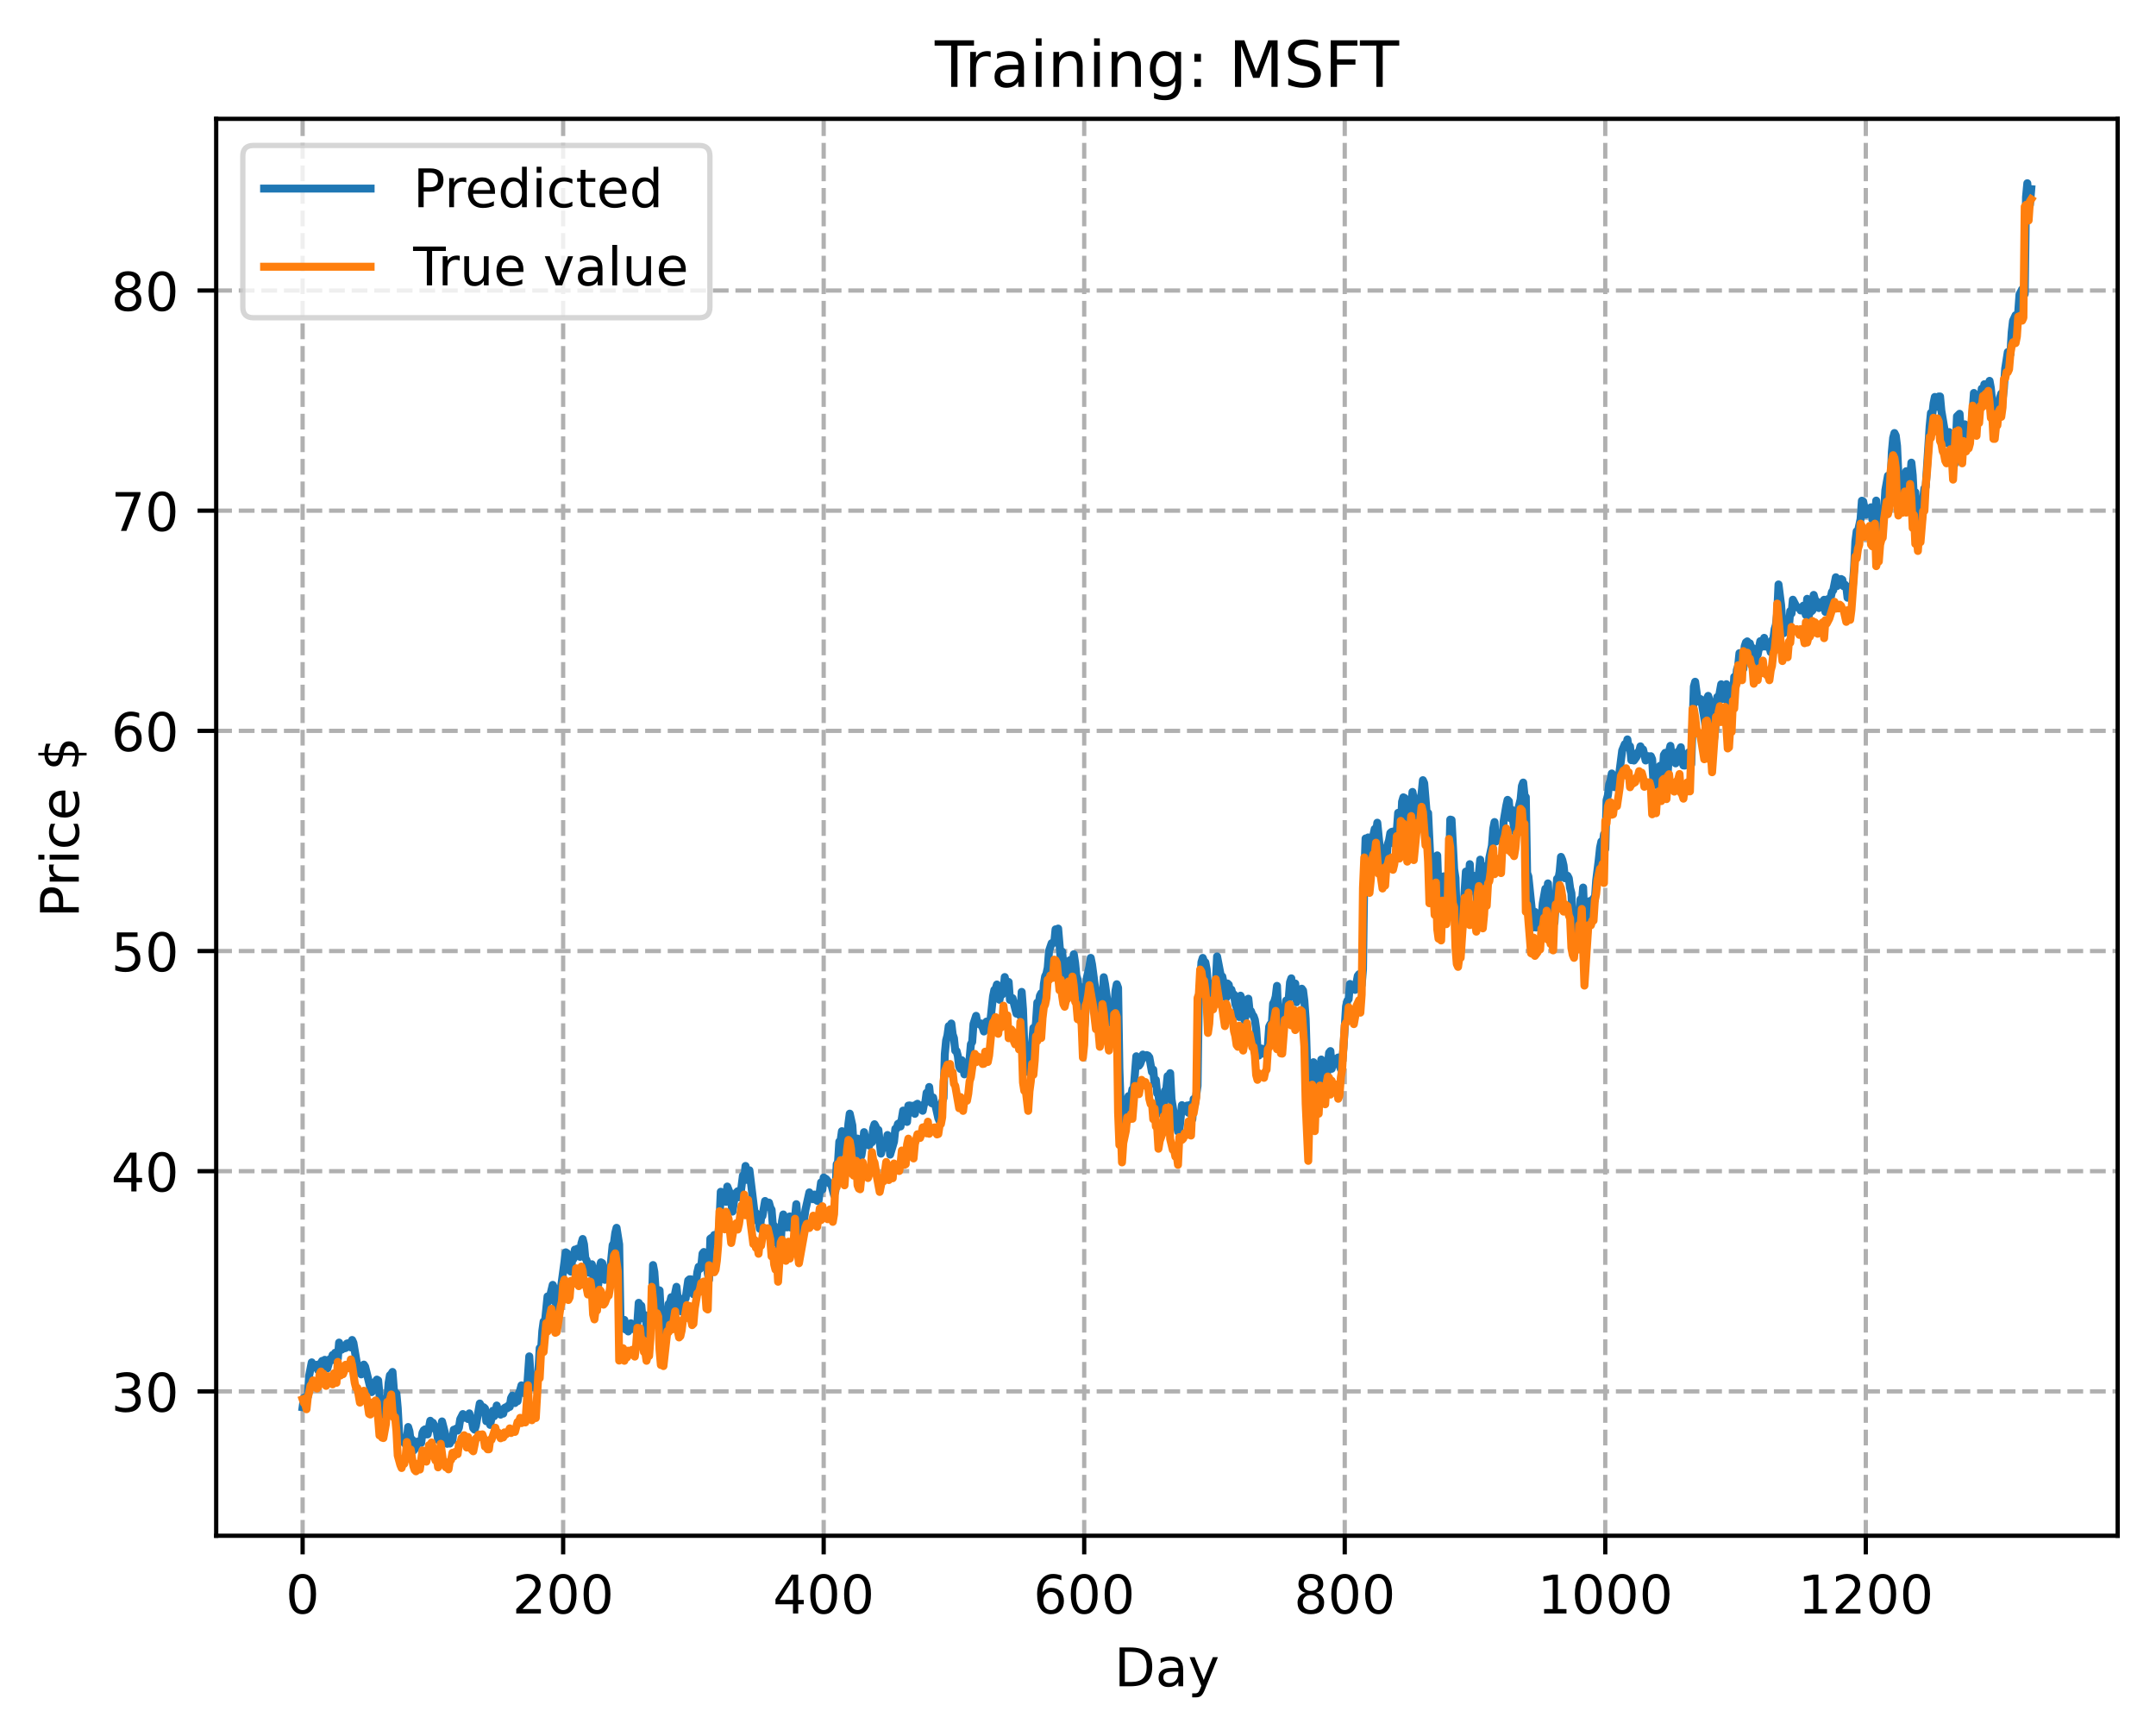 <?xml version="1.0" encoding="utf-8" standalone="no"?>
<!DOCTYPE svg PUBLIC "-//W3C//DTD SVG 1.1//EN"
  "http://www.w3.org/Graphics/SVG/1.1/DTD/svg11.dtd">
<!-- Created with matplotlib (https://matplotlib.org/) -->
<svg height="325.986pt" version="1.1" viewBox="0 0 404.923 325.986" width="404.923pt" xmlns="http://www.w3.org/2000/svg" xmlns:xlink="http://www.w3.org/1999/xlink">
 <defs>
  <style type="text/css">
*{stroke-linecap:butt;stroke-linejoin:round;}
  </style>
 </defs>
 <g id="figure_1">
  <g id="patch_1">
   <path d="M 0 325.986 
L 404.923 325.986 
L 404.923 0 
L 0 0 
z
" style="fill:#ffffff;"/>
  </g>
  <g id="axes_1">
   <g id="patch_2">
    <path d="M 40.603 288.43 
L 397.723 288.43 
L 397.723 22.318 
L 40.603 22.318 
z
" style="fill:#ffffff;"/>
   </g>
   <g id="matplotlib.axis_1">
    <g id="xtick_1">
     <g id="line2d_1">
      <path clip-path="url(#p3e4aa06cf4)" d="M 56.836 288.43 
L 56.836 22.318 
" style="fill:none;stroke:#b0b0b0;stroke-dasharray:2.96,1.28;stroke-dashoffset:0;stroke-width:0.8;"/>
     </g>
     <g id="line2d_2">
      <defs>
       <path d="M 0 0 
L 0 3.5 
" id="mac9b5d157e" style="stroke:#000000;stroke-width:0.8;"/>
      </defs>
      <g>
       <use style="stroke:#000000;stroke-width:0.8;" x="56.836" xlink:href="#mac9b5d157e" y="288.43"/>
      </g>
     </g>
     <g id="text_1">
      <!-- 0 -->
      <defs>
       <path d="M 31.781 66.406 
Q 24.172 66.406 20.328 58.906 
Q 16.5 51.422 16.5 36.375 
Q 16.5 21.391 20.328 13.891 
Q 24.172 6.391 31.781 6.391 
Q 39.453 6.391 43.281 13.891 
Q 47.125 21.391 47.125 36.375 
Q 47.125 51.422 43.281 58.906 
Q 39.453 66.406 31.781 66.406 
z
M 31.781 74.219 
Q 44.047 74.219 50.516 64.516 
Q 56.984 54.828 56.984 36.375 
Q 56.984 17.969 50.516 8.266 
Q 44.047 -1.422 31.781 -1.422 
Q 19.531 -1.422 13.062 8.266 
Q 6.594 17.969 6.594 36.375 
Q 6.594 54.828 13.062 64.516 
Q 19.531 74.219 31.781 74.219 
z
" id="DejaVuSans-48"/>
      </defs>
      <g transform="translate(53.655 303.029)scale(0.1 -0.1)">
       <use xlink:href="#DejaVuSans-48"/>
      </g>
     </g>
    </g>
    <g id="xtick_2">
     <g id="line2d_3">
      <path clip-path="url(#p3e4aa06cf4)" d="M 105.766 288.43 
L 105.766 22.318 
" style="fill:none;stroke:#b0b0b0;stroke-dasharray:2.96,1.28;stroke-dashoffset:0;stroke-width:0.8;"/>
     </g>
     <g id="line2d_4">
      <g>
       <use style="stroke:#000000;stroke-width:0.8;" x="105.766" xlink:href="#mac9b5d157e" y="288.43"/>
      </g>
     </g>
     <g id="text_2">
      <!-- 200 -->
      <defs>
       <path d="M 19.188 8.297 
L 53.609 8.297 
L 53.609 0 
L 7.328 0 
L 7.328 8.297 
Q 12.938 14.109 22.625 23.891 
Q 32.328 33.688 34.812 36.531 
Q 39.547 41.844 41.422 45.531 
Q 43.312 49.219 43.312 52.781 
Q 43.312 58.594 39.234 62.25 
Q 35.156 65.922 28.609 65.922 
Q 23.969 65.922 18.812 64.312 
Q 13.672 62.703 7.812 59.422 
L 7.812 69.391 
Q 13.766 71.781 18.938 73 
Q 24.125 74.219 28.422 74.219 
Q 39.75 74.219 46.484 68.547 
Q 53.219 62.891 53.219 53.422 
Q 53.219 48.922 51.531 44.891 
Q 49.859 40.875 45.406 35.406 
Q 44.188 33.984 37.641 27.219 
Q 31.109 20.453 19.188 8.297 
z
" id="DejaVuSans-50"/>
      </defs>
      <g transform="translate(96.223 303.029)scale(0.1 -0.1)">
       <use xlink:href="#DejaVuSans-50"/>
       <use x="63.623" xlink:href="#DejaVuSans-48"/>
       <use x="127.246" xlink:href="#DejaVuSans-48"/>
      </g>
     </g>
    </g>
    <g id="xtick_3">
     <g id="line2d_5">
      <path clip-path="url(#p3e4aa06cf4)" d="M 154.697 288.43 
L 154.697 22.318 
" style="fill:none;stroke:#b0b0b0;stroke-dasharray:2.96,1.28;stroke-dashoffset:0;stroke-width:0.8;"/>
     </g>
     <g id="line2d_6">
      <g>
       <use style="stroke:#000000;stroke-width:0.8;" x="154.697" xlink:href="#mac9b5d157e" y="288.43"/>
      </g>
     </g>
     <g id="text_3">
      <!-- 400 -->
      <defs>
       <path d="M 37.797 64.312 
L 12.891 25.391 
L 37.797 25.391 
z
M 35.203 72.906 
L 47.609 72.906 
L 47.609 25.391 
L 58.016 25.391 
L 58.016 17.188 
L 47.609 17.188 
L 47.609 0 
L 37.797 0 
L 37.797 17.188 
L 4.891 17.188 
L 4.891 26.703 
z
" id="DejaVuSans-52"/>
      </defs>
      <g transform="translate(145.153 303.029)scale(0.1 -0.1)">
       <use xlink:href="#DejaVuSans-52"/>
       <use x="63.623" xlink:href="#DejaVuSans-48"/>
       <use x="127.246" xlink:href="#DejaVuSans-48"/>
      </g>
     </g>
    </g>
    <g id="xtick_4">
     <g id="line2d_7">
      <path clip-path="url(#p3e4aa06cf4)" d="M 203.628 288.43 
L 203.628 22.318 
" style="fill:none;stroke:#b0b0b0;stroke-dasharray:2.96,1.28;stroke-dashoffset:0;stroke-width:0.8;"/>
     </g>
     <g id="line2d_8">
      <g>
       <use style="stroke:#000000;stroke-width:0.8;" x="203.628" xlink:href="#mac9b5d157e" y="288.43"/>
      </g>
     </g>
     <g id="text_4">
      <!-- 600 -->
      <defs>
       <path d="M 33.016 40.375 
Q 26.375 40.375 22.484 35.828 
Q 18.609 31.297 18.609 23.391 
Q 18.609 15.531 22.484 10.953 
Q 26.375 6.391 33.016 6.391 
Q 39.656 6.391 43.531 10.953 
Q 47.406 15.531 47.406 23.391 
Q 47.406 31.297 43.531 35.828 
Q 39.656 40.375 33.016 40.375 
z
M 52.594 71.297 
L 52.594 62.312 
Q 48.875 64.062 45.094 64.984 
Q 41.312 65.922 37.594 65.922 
Q 27.828 65.922 22.672 59.328 
Q 17.531 52.734 16.797 39.406 
Q 19.672 43.656 24.016 45.922 
Q 28.375 48.188 33.594 48.188 
Q 44.578 48.188 50.953 41.516 
Q 57.328 34.859 57.328 23.391 
Q 57.328 12.156 50.688 5.359 
Q 44.047 -1.422 33.016 -1.422 
Q 20.359 -1.422 13.672 8.266 
Q 6.984 17.969 6.984 36.375 
Q 6.984 53.656 15.188 63.938 
Q 23.391 74.219 37.203 74.219 
Q 40.922 74.219 44.703 73.484 
Q 48.484 72.75 52.594 71.297 
z
" id="DejaVuSans-54"/>
      </defs>
      <g transform="translate(194.084 303.029)scale(0.1 -0.1)">
       <use xlink:href="#DejaVuSans-54"/>
       <use x="63.623" xlink:href="#DejaVuSans-48"/>
       <use x="127.246" xlink:href="#DejaVuSans-48"/>
      </g>
     </g>
    </g>
    <g id="xtick_5">
     <g id="line2d_9">
      <path clip-path="url(#p3e4aa06cf4)" d="M 252.558 288.43 
L 252.558 22.318 
" style="fill:none;stroke:#b0b0b0;stroke-dasharray:2.96,1.28;stroke-dashoffset:0;stroke-width:0.8;"/>
     </g>
     <g id="line2d_10">
      <g>
       <use style="stroke:#000000;stroke-width:0.8;" x="252.558" xlink:href="#mac9b5d157e" y="288.43"/>
      </g>
     </g>
     <g id="text_5">
      <!-- 800 -->
      <defs>
       <path d="M 31.781 34.625 
Q 24.75 34.625 20.719 30.859 
Q 16.703 27.094 16.703 20.516 
Q 16.703 13.922 20.719 10.156 
Q 24.75 6.391 31.781 6.391 
Q 38.812 6.391 42.859 10.172 
Q 46.922 13.969 46.922 20.516 
Q 46.922 27.094 42.891 30.859 
Q 38.875 34.625 31.781 34.625 
z
M 21.922 38.812 
Q 15.578 40.375 12.031 44.719 
Q 8.5 49.078 8.5 55.328 
Q 8.5 64.062 14.719 69.141 
Q 20.953 74.219 31.781 74.219 
Q 42.672 74.219 48.875 69.141 
Q 55.078 64.062 55.078 55.328 
Q 55.078 49.078 51.531 44.719 
Q 48 40.375 41.703 38.812 
Q 48.828 37.156 52.797 32.312 
Q 56.781 27.484 56.781 20.516 
Q 56.781 9.906 50.312 4.234 
Q 43.844 -1.422 31.781 -1.422 
Q 19.734 -1.422 13.25 4.234 
Q 6.781 9.906 6.781 20.516 
Q 6.781 27.484 10.781 32.312 
Q 14.797 37.156 21.922 38.812 
z
M 18.312 54.391 
Q 18.312 48.734 21.844 45.562 
Q 25.391 42.391 31.781 42.391 
Q 38.141 42.391 41.719 45.562 
Q 45.312 48.734 45.312 54.391 
Q 45.312 60.062 41.719 63.234 
Q 38.141 66.406 31.781 66.406 
Q 25.391 66.406 21.844 63.234 
Q 18.312 60.062 18.312 54.391 
z
" id="DejaVuSans-56"/>
      </defs>
      <g transform="translate(243.015 303.029)scale(0.1 -0.1)">
       <use xlink:href="#DejaVuSans-56"/>
       <use x="63.623" xlink:href="#DejaVuSans-48"/>
       <use x="127.246" xlink:href="#DejaVuSans-48"/>
      </g>
     </g>
    </g>
    <g id="xtick_6">
     <g id="line2d_11">
      <path clip-path="url(#p3e4aa06cf4)" d="M 301.489 288.43 
L 301.489 22.318 
" style="fill:none;stroke:#b0b0b0;stroke-dasharray:2.96,1.28;stroke-dashoffset:0;stroke-width:0.8;"/>
     </g>
     <g id="line2d_12">
      <g>
       <use style="stroke:#000000;stroke-width:0.8;" x="301.489" xlink:href="#mac9b5d157e" y="288.43"/>
      </g>
     </g>
     <g id="text_6">
      <!-- 1000 -->
      <defs>
       <path d="M 12.406 8.297 
L 28.516 8.297 
L 28.516 63.922 
L 10.984 60.406 
L 10.984 69.391 
L 28.422 72.906 
L 38.281 72.906 
L 38.281 8.297 
L 54.391 8.297 
L 54.391 0 
L 12.406 0 
z
" id="DejaVuSans-49"/>
      </defs>
      <g transform="translate(288.764 303.029)scale(0.1 -0.1)">
       <use xlink:href="#DejaVuSans-49"/>
       <use x="63.623" xlink:href="#DejaVuSans-48"/>
       <use x="127.246" xlink:href="#DejaVuSans-48"/>
       <use x="190.869" xlink:href="#DejaVuSans-48"/>
      </g>
     </g>
    </g>
    <g id="xtick_7">
     <g id="line2d_13">
      <path clip-path="url(#p3e4aa06cf4)" d="M 350.419 288.43 
L 350.419 22.318 
" style="fill:none;stroke:#b0b0b0;stroke-dasharray:2.96,1.28;stroke-dashoffset:0;stroke-width:0.8;"/>
     </g>
     <g id="line2d_14">
      <g>
       <use style="stroke:#000000;stroke-width:0.8;" x="350.419" xlink:href="#mac9b5d157e" y="288.43"/>
      </g>
     </g>
     <g id="text_7">
      <!-- 1200 -->
      <g transform="translate(337.694 303.029)scale(0.1 -0.1)">
       <use xlink:href="#DejaVuSans-49"/>
       <use x="63.623" xlink:href="#DejaVuSans-50"/>
       <use x="127.246" xlink:href="#DejaVuSans-48"/>
       <use x="190.869" xlink:href="#DejaVuSans-48"/>
      </g>
     </g>
    </g>
    <g id="text_8">
     <!-- Day -->
     <defs>
      <path d="M 19.672 64.797 
L 19.672 8.109 
L 31.594 8.109 
Q 46.688 8.109 53.688 14.938 
Q 60.688 21.781 60.688 36.531 
Q 60.688 51.172 53.688 57.984 
Q 46.688 64.797 31.594 64.797 
z
M 9.812 72.906 
L 30.078 72.906 
Q 51.266 72.906 61.172 64.094 
Q 71.094 55.281 71.094 36.531 
Q 71.094 17.672 61.125 8.828 
Q 51.172 0 30.078 0 
L 9.812 0 
z
" id="DejaVuSans-68"/>
      <path d="M 34.281 27.484 
Q 23.391 27.484 19.188 25 
Q 14.984 22.516 14.984 16.5 
Q 14.984 11.719 18.141 8.906 
Q 21.297 6.109 26.703 6.109 
Q 34.188 6.109 38.703 11.406 
Q 43.219 16.703 43.219 25.484 
L 43.219 27.484 
z
M 52.203 31.203 
L 52.203 0 
L 43.219 0 
L 43.219 8.297 
Q 40.141 3.328 35.547 0.953 
Q 30.953 -1.422 24.312 -1.422 
Q 15.922 -1.422 10.953 3.297 
Q 6 8.016 6 15.922 
Q 6 25.141 12.172 29.828 
Q 18.359 34.516 30.609 34.516 
L 43.219 34.516 
L 43.219 35.406 
Q 43.219 41.609 39.141 45 
Q 35.062 48.391 27.688 48.391 
Q 23 48.391 18.547 47.266 
Q 14.109 46.141 10.016 43.891 
L 10.016 52.203 
Q 14.938 54.109 19.578 55.047 
Q 24.219 56 28.609 56 
Q 40.484 56 46.344 49.844 
Q 52.203 43.703 52.203 31.203 
z
" id="DejaVuSans-97"/>
      <path d="M 32.172 -5.078 
Q 28.375 -14.844 24.75 -17.812 
Q 21.141 -20.797 15.094 -20.797 
L 7.906 -20.797 
L 7.906 -13.281 
L 13.188 -13.281 
Q 16.891 -13.281 18.938 -11.516 
Q 21 -9.766 23.484 -3.219 
L 25.094 0.875 
L 2.984 54.688 
L 12.5 54.688 
L 29.594 11.922 
L 46.688 54.688 
L 56.203 54.688 
z
" id="DejaVuSans-121"/>
     </defs>
     <g transform="translate(209.29 316.707)scale(0.1 -0.1)">
      <use xlink:href="#DejaVuSans-68"/>
      <use x="77.002" xlink:href="#DejaVuSans-97"/>
      <use x="138.281" xlink:href="#DejaVuSans-121"/>
     </g>
    </g>
   </g>
   <g id="matplotlib.axis_2">
    <g id="ytick_1">
     <g id="line2d_15">
      <path clip-path="url(#p3e4aa06cf4)" d="M 40.603 261.323 
L 397.723 261.323 
" style="fill:none;stroke:#b0b0b0;stroke-dasharray:2.96,1.28;stroke-dashoffset:0;stroke-width:0.8;"/>
     </g>
     <g id="line2d_16">
      <defs>
       <path d="M 0 0 
L -3.5 0 
" id="m456fc15e5b" style="stroke:#000000;stroke-width:0.8;"/>
      </defs>
      <g>
       <use style="stroke:#000000;stroke-width:0.8;" x="40.603" xlink:href="#m456fc15e5b" y="261.323"/>
      </g>
     </g>
     <g id="text_9">
      <!-- 30 -->
      <defs>
       <path d="M 40.578 39.312 
Q 47.656 37.797 51.625 33 
Q 55.609 28.219 55.609 21.188 
Q 55.609 10.406 48.188 4.484 
Q 40.766 -1.422 27.094 -1.422 
Q 22.516 -1.422 17.656 -0.516 
Q 12.797 0.391 7.625 2.203 
L 7.625 11.719 
Q 11.719 9.328 16.594 8.109 
Q 21.484 6.891 26.812 6.891 
Q 36.078 6.891 40.938 10.547 
Q 45.797 14.203 45.797 21.188 
Q 45.797 27.641 41.281 31.266 
Q 36.766 34.906 28.719 34.906 
L 20.219 34.906 
L 20.219 43.016 
L 29.109 43.016 
Q 36.375 43.016 40.234 45.922 
Q 44.094 48.828 44.094 54.297 
Q 44.094 59.906 40.109 62.906 
Q 36.141 65.922 28.719 65.922 
Q 24.656 65.922 20.016 65.031 
Q 15.375 64.156 9.812 62.312 
L 9.812 71.094 
Q 15.438 72.656 20.344 73.438 
Q 25.25 74.219 29.594 74.219 
Q 40.828 74.219 47.359 69.109 
Q 53.906 64.016 53.906 55.328 
Q 53.906 49.266 50.438 45.094 
Q 46.969 40.922 40.578 39.312 
z
" id="DejaVuSans-51"/>
      </defs>
      <g transform="translate(20.878 265.122)scale(0.1 -0.1)">
       <use xlink:href="#DejaVuSans-51"/>
       <use x="63.623" xlink:href="#DejaVuSans-48"/>
      </g>
     </g>
    </g>
    <g id="ytick_2">
     <g id="line2d_17">
      <path clip-path="url(#p3e4aa06cf4)" d="M 40.603 219.97 
L 397.723 219.97 
" style="fill:none;stroke:#b0b0b0;stroke-dasharray:2.96,1.28;stroke-dashoffset:0;stroke-width:0.8;"/>
     </g>
     <g id="line2d_18">
      <g>
       <use style="stroke:#000000;stroke-width:0.8;" x="40.603" xlink:href="#m456fc15e5b" y="219.97"/>
      </g>
     </g>
     <g id="text_10">
      <!-- 40 -->
      <g transform="translate(20.878 223.769)scale(0.1 -0.1)">
       <use xlink:href="#DejaVuSans-52"/>
       <use x="63.623" xlink:href="#DejaVuSans-48"/>
      </g>
     </g>
    </g>
    <g id="ytick_3">
     <g id="line2d_19">
      <path clip-path="url(#p3e4aa06cf4)" d="M 40.603 178.617 
L 397.723 178.617 
" style="fill:none;stroke:#b0b0b0;stroke-dasharray:2.96,1.28;stroke-dashoffset:0;stroke-width:0.8;"/>
     </g>
     <g id="line2d_20">
      <g>
       <use style="stroke:#000000;stroke-width:0.8;" x="40.603" xlink:href="#m456fc15e5b" y="178.617"/>
      </g>
     </g>
     <g id="text_11">
      <!-- 50 -->
      <defs>
       <path d="M 10.797 72.906 
L 49.516 72.906 
L 49.516 64.594 
L 19.828 64.594 
L 19.828 46.734 
Q 21.969 47.469 24.109 47.828 
Q 26.266 48.188 28.422 48.188 
Q 40.625 48.188 47.75 41.5 
Q 54.891 34.812 54.891 23.391 
Q 54.891 11.625 47.562 5.094 
Q 40.234 -1.422 26.906 -1.422 
Q 22.312 -1.422 17.547 -0.641 
Q 12.797 0.141 7.719 1.703 
L 7.719 11.625 
Q 12.109 9.234 16.797 8.062 
Q 21.484 6.891 26.703 6.891 
Q 35.156 6.891 40.078 11.328 
Q 45.016 15.766 45.016 23.391 
Q 45.016 31 40.078 35.438 
Q 35.156 39.891 26.703 39.891 
Q 22.75 39.891 18.812 39.016 
Q 14.891 38.141 10.797 36.281 
z
" id="DejaVuSans-53"/>
      </defs>
      <g transform="translate(20.878 182.416)scale(0.1 -0.1)">
       <use xlink:href="#DejaVuSans-53"/>
       <use x="63.623" xlink:href="#DejaVuSans-48"/>
      </g>
     </g>
    </g>
    <g id="ytick_4">
     <g id="line2d_21">
      <path clip-path="url(#p3e4aa06cf4)" d="M 40.603 137.264 
L 397.723 137.264 
" style="fill:none;stroke:#b0b0b0;stroke-dasharray:2.96,1.28;stroke-dashoffset:0;stroke-width:0.8;"/>
     </g>
     <g id="line2d_22">
      <g>
       <use style="stroke:#000000;stroke-width:0.8;" x="40.603" xlink:href="#m456fc15e5b" y="137.264"/>
      </g>
     </g>
     <g id="text_12">
      <!-- 60 -->
      <g transform="translate(20.878 141.063)scale(0.1 -0.1)">
       <use xlink:href="#DejaVuSans-54"/>
       <use x="63.623" xlink:href="#DejaVuSans-48"/>
      </g>
     </g>
    </g>
    <g id="ytick_5">
     <g id="line2d_23">
      <path clip-path="url(#p3e4aa06cf4)" d="M 40.603 95.911 
L 397.723 95.911 
" style="fill:none;stroke:#b0b0b0;stroke-dasharray:2.96,1.28;stroke-dashoffset:0;stroke-width:0.8;"/>
     </g>
     <g id="line2d_24">
      <g>
       <use style="stroke:#000000;stroke-width:0.8;" x="40.603" xlink:href="#m456fc15e5b" y="95.911"/>
      </g>
     </g>
     <g id="text_13">
      <!-- 70 -->
      <defs>
       <path d="M 8.203 72.906 
L 55.078 72.906 
L 55.078 68.703 
L 28.609 0 
L 18.312 0 
L 43.219 64.594 
L 8.203 64.594 
z
" id="DejaVuSans-55"/>
      </defs>
      <g transform="translate(20.878 99.71)scale(0.1 -0.1)">
       <use xlink:href="#DejaVuSans-55"/>
       <use x="63.623" xlink:href="#DejaVuSans-48"/>
      </g>
     </g>
    </g>
    <g id="ytick_6">
     <g id="line2d_25">
      <path clip-path="url(#p3e4aa06cf4)" d="M 40.603 54.558 
L 397.723 54.558 
" style="fill:none;stroke:#b0b0b0;stroke-dasharray:2.96,1.28;stroke-dashoffset:0;stroke-width:0.8;"/>
     </g>
     <g id="line2d_26">
      <g>
       <use style="stroke:#000000;stroke-width:0.8;" x="40.603" xlink:href="#m456fc15e5b" y="54.558"/>
      </g>
     </g>
     <g id="text_14">
      <!-- 80 -->
      <g transform="translate(20.878 58.358)scale(0.1 -0.1)">
       <use xlink:href="#DejaVuSans-56"/>
       <use x="63.623" xlink:href="#DejaVuSans-48"/>
      </g>
     </g>
    </g>
    <g id="text_15">
     <!-- Price $ -->
     <defs>
      <path d="M 19.672 64.797 
L 19.672 37.406 
L 32.078 37.406 
Q 38.969 37.406 42.719 40.969 
Q 46.484 44.531 46.484 51.125 
Q 46.484 57.672 42.719 61.234 
Q 38.969 64.797 32.078 64.797 
z
M 9.812 72.906 
L 32.078 72.906 
Q 44.344 72.906 50.609 67.359 
Q 56.891 61.812 56.891 51.125 
Q 56.891 40.328 50.609 34.812 
Q 44.344 29.297 32.078 29.297 
L 19.672 29.297 
L 19.672 0 
L 9.812 0 
z
" id="DejaVuSans-80"/>
      <path d="M 41.109 46.297 
Q 39.594 47.172 37.812 47.578 
Q 36.031 48 33.891 48 
Q 26.266 48 22.188 43.047 
Q 18.109 38.094 18.109 28.812 
L 18.109 0 
L 9.078 0 
L 9.078 54.688 
L 18.109 54.688 
L 18.109 46.188 
Q 20.953 51.172 25.484 53.578 
Q 30.031 56 36.531 56 
Q 37.453 56 38.578 55.875 
Q 39.703 55.766 41.062 55.516 
z
" id="DejaVuSans-114"/>
      <path d="M 9.422 54.688 
L 18.406 54.688 
L 18.406 0 
L 9.422 0 
z
M 9.422 75.984 
L 18.406 75.984 
L 18.406 64.594 
L 9.422 64.594 
z
" id="DejaVuSans-105"/>
      <path d="M 48.781 52.594 
L 48.781 44.188 
Q 44.969 46.297 41.141 47.344 
Q 37.312 48.391 33.406 48.391 
Q 24.656 48.391 19.812 42.844 
Q 14.984 37.312 14.984 27.297 
Q 14.984 17.281 19.812 11.734 
Q 24.656 6.203 33.406 6.203 
Q 37.312 6.203 41.141 7.25 
Q 44.969 8.297 48.781 10.406 
L 48.781 2.094 
Q 45.016 0.344 40.984 -0.531 
Q 36.969 -1.422 32.422 -1.422 
Q 20.062 -1.422 12.781 6.344 
Q 5.516 14.109 5.516 27.297 
Q 5.516 40.672 12.859 48.328 
Q 20.219 56 33.016 56 
Q 37.156 56 41.109 55.141 
Q 45.062 54.297 48.781 52.594 
z
" id="DejaVuSans-99"/>
      <path d="M 56.203 29.594 
L 56.203 25.203 
L 14.891 25.203 
Q 15.484 15.922 20.484 11.062 
Q 25.484 6.203 34.422 6.203 
Q 39.594 6.203 44.453 7.469 
Q 49.312 8.734 54.109 11.281 
L 54.109 2.781 
Q 49.266 0.734 44.188 -0.344 
Q 39.109 -1.422 33.891 -1.422 
Q 20.797 -1.422 13.156 6.188 
Q 5.516 13.812 5.516 26.812 
Q 5.516 40.234 12.766 48.109 
Q 20.016 56 32.328 56 
Q 43.359 56 49.781 48.891 
Q 56.203 41.797 56.203 29.594 
z
M 47.219 32.234 
Q 47.125 39.594 43.094 43.984 
Q 39.062 48.391 32.422 48.391 
Q 24.906 48.391 20.391 44.141 
Q 15.875 39.891 15.188 32.172 
z
" id="DejaVuSans-101"/>
      <path id="DejaVuSans-32"/>
      <path d="M 33.797 -14.703 
L 28.906 -14.703 
L 28.859 0 
Q 23.734 0.094 18.609 1.188 
Q 13.484 2.297 8.297 4.5 
L 8.297 13.281 
Q 13.281 10.156 18.375 8.562 
Q 23.484 6.984 28.906 6.938 
L 28.906 29.203 
Q 18.109 30.953 13.203 35.156 
Q 8.297 39.359 8.297 46.688 
Q 8.297 54.641 13.625 59.219 
Q 18.953 63.812 28.906 64.5 
L 28.906 75.984 
L 33.797 75.984 
L 33.797 64.656 
Q 38.328 64.453 42.578 63.688 
Q 46.828 62.938 50.875 61.625 
L 50.875 53.078 
Q 46.828 55.125 42.547 56.25 
Q 38.281 57.375 33.797 57.562 
L 33.797 36.719 
Q 44.875 35.016 50.094 30.609 
Q 55.328 26.219 55.328 18.609 
Q 55.328 10.359 49.781 5.594 
Q 44.234 0.828 33.797 0.094 
z
M 28.906 37.594 
L 28.906 57.625 
Q 23.25 56.984 20.266 54.391 
Q 17.281 51.812 17.281 47.516 
Q 17.281 43.312 20.031 40.969 
Q 22.797 38.625 28.906 37.594 
z
M 33.797 28.219 
L 33.797 7.078 
Q 39.984 7.906 43.141 10.594 
Q 46.297 13.281 46.297 17.672 
Q 46.297 21.969 43.281 24.5 
Q 40.281 27.047 33.797 28.219 
z
" id="DejaVuSans-36"/>
     </defs>
     <g transform="translate(14.798 172.342)rotate(-90)scale(0.1 -0.1)">
      <use xlink:href="#DejaVuSans-80"/>
      <use x="58.553" xlink:href="#DejaVuSans-114"/>
      <use x="99.666" xlink:href="#DejaVuSans-105"/>
      <use x="127.449" xlink:href="#DejaVuSans-99"/>
      <use x="182.43" xlink:href="#DejaVuSans-101"/>
      <use x="243.953" xlink:href="#DejaVuSans-32"/>
      <use x="275.74" xlink:href="#DejaVuSans-36"/>
     </g>
    </g>
   </g>
   <g id="line2d_27">
    <path clip-path="url(#p3e4aa06cf4)" d="M 56.836 264.292 
L 57.081 262.526 
L 57.325 262.437 
L 57.57 262.678 
L 57.814 262.325 
L 58.059 258.387 
L 58.548 255.87 
L 58.793 256.605 
L 59.038 256.789 
L 59.282 256.373 
L 59.527 256.316 
L 59.772 257.383 
L 60.016 257.558 
L 60.261 256 
L 60.506 255.599 
L 60.75 255.969 
L 60.995 255.392 
L 61.24 255.887 
L 61.484 257.015 
L 61.974 255.236 
L 62.218 255.459 
L 62.463 254.488 
L 62.708 255.431 
L 62.952 254.059 
L 63.197 254.906 
L 63.441 255.202 
L 63.686 252.157 
L 64.175 253.486 
L 64.42 253.18 
L 64.665 253.237 
L 64.909 253.178 
L 65.154 252.333 
L 65.399 252.279 
L 65.643 252.473 
L 65.888 253.057 
L 66.133 251.668 
L 66.377 252.205 
L 67.111 256.55 
L 67.356 256.927 
L 67.601 257.806 
L 67.845 258.127 
L 68.335 256.291 
L 68.579 256.671 
L 69.558 260.657 
L 69.802 261.459 
L 70.047 261.072 
L 70.292 259.663 
L 70.536 259.49 
L 70.781 259.108 
L 71.026 259.259 
L 71.515 264.495 
L 72.004 265.704 
L 72.249 264.591 
L 72.494 264.02 
L 72.738 263.015 
L 72.983 259.726 
L 73.228 258.293 
L 73.472 258.071 
L 73.717 257.672 
L 73.962 260.887 
L 74.206 261.709 
L 74.451 261.726 
L 74.696 264.44 
L 74.94 268.87 
L 75.185 270.803 
L 75.429 270.777 
L 75.919 270.402 
L 76.163 271.264 
L 76.408 270.518 
L 76.653 268.01 
L 76.897 268.813 
L 77.142 270.753 
L 77.387 270.358 
L 77.631 272.472 
L 77.876 272.212 
L 78.121 271.779 
L 78.365 270.759 
L 78.61 271.032 
L 78.855 270.923 
L 79.099 271.001 
L 79.344 269.094 
L 79.589 268.615 
L 79.833 268.448 
L 80.078 269.398 
L 80.323 269.395 
L 80.812 266.838 
L 81.056 267.744 
L 81.301 267.203 
L 81.546 267.668 
L 81.79 268.457 
L 82.035 268.856 
L 82.28 270.435 
L 82.524 270.242 
L 82.769 269.549 
L 83.014 266.964 
L 83.748 269.813 
L 83.992 271.167 
L 84.237 270.217 
L 84.482 271.126 
L 84.726 270.21 
L 84.971 270.54 
L 85.216 268.52 
L 85.46 268.472 
L 85.705 268.301 
L 85.95 268.686 
L 86.194 268.127 
L 86.439 266.529 
L 86.928 265.579 
L 87.173 266.28 
L 87.417 266.193 
L 87.662 265.795 
L 87.907 266.514 
L 88.151 265.447 
L 88.396 266.61 
L 88.641 266.906 
L 88.885 268.238 
L 89.13 268.508 
L 89.375 267.789 
L 90.109 263.597 
L 90.598 264.462 
L 90.843 264.302 
L 91.087 264.525 
L 91.332 266.928 
L 91.577 265.923 
L 92.066 267.616 
L 92.555 264.958 
L 92.8 265.995 
L 93.044 265.641 
L 93.289 263.975 
L 93.534 265.165 
L 93.778 264.894 
L 94.023 265.689 
L 94.268 264.77 
L 94.512 265.496 
L 94.757 264.431 
L 95.002 264.292 
L 95.246 264.505 
L 95.491 263.967 
L 95.736 264.231 
L 95.98 262.584 
L 96.225 262.124 
L 96.47 262.351 
L 96.714 263.51 
L 96.959 263.169 
L 97.204 263.168 
L 97.448 261.665 
L 97.693 261.097 
L 97.938 260.187 
L 98.427 261.568 
L 98.672 261.798 
L 98.916 261.854 
L 99.405 254.744 
L 99.65 258.405 
L 99.895 260.273 
L 100.139 260.587 
L 100.384 259.986 
L 100.629 260.178 
L 100.873 260.122 
L 101.118 257.519 
L 101.363 253.187 
L 101.607 253.787 
L 101.852 249.973 
L 102.097 248.192 
L 102.341 248.379 
L 102.831 243.487 
L 103.075 244.402 
L 103.809 241.317 
L 104.054 241.885 
L 104.299 244.3 
L 104.543 245.493 
L 104.788 246.051 
L 106.256 235.208 
L 106.5 235.361 
L 106.745 236.232 
L 106.99 238.588 
L 107.234 238.83 
L 107.479 236.37 
L 107.724 236.423 
L 107.968 234.694 
L 108.213 235.703 
L 108.458 234.518 
L 108.702 235.58 
L 108.947 236.055 
L 109.192 233.537 
L 109.436 232.7 
L 109.681 233.696 
L 109.926 236.278 
L 110.17 236.694 
L 110.66 239.05 
L 110.904 237.498 
L 111.149 237.437 
L 111.393 238.654 
L 111.638 242.949 
L 111.883 244.48 
L 112.372 241.122 
L 112.617 238.078 
L 112.861 237.085 
L 113.106 237.218 
L 113.351 238.445 
L 113.595 240.371 
L 114.085 238.673 
L 114.329 238.631 
L 114.574 238.824 
L 115.063 233.841 
L 115.308 233.416 
L 115.553 231.553 
L 115.797 230.602 
L 116.287 233.714 
L 116.531 247.672 
L 116.776 248.197 
L 117.02 248.409 
L 117.265 247.9 
L 117.51 249.716 
L 117.754 249.746 
L 117.999 250.064 
L 118.488 248.526 
L 118.733 249.578 
L 118.978 249.311 
L 119.222 249.516 
L 119.467 249.996 
L 119.712 248.362 
L 119.956 244.688 
L 120.201 245.113 
L 120.446 245.234 
L 120.69 247.592 
L 120.935 246.988 
L 121.18 247.013 
L 121.669 250.622 
L 121.914 248.144 
L 122.158 248.029 
L 122.403 246.008 
L 122.648 237.596 
L 122.892 238.877 
L 123.137 242.313 
L 123.381 243.449 
L 123.626 242.288 
L 123.871 242.351 
L 124.36 251.183 
L 124.605 251.673 
L 124.849 251.602 
L 125.094 250.503 
L 125.583 244.88 
L 125.828 244.653 
L 126.073 243.628 
L 126.317 244.895 
L 126.562 245.332 
L 126.807 242.847 
L 127.051 241.683 
L 127.296 244.01 
L 127.541 244.431 
L 127.785 245.766 
L 128.03 246.329 
L 128.519 243.769 
L 128.764 243.875 
L 129.253 240.481 
L 129.498 240.272 
L 129.742 240.266 
L 129.987 242.394 
L 130.232 243.085 
L 130.476 243.133 
L 130.966 238.94 
L 131.21 237.918 
L 131.455 238.316 
L 131.7 237.836 
L 131.944 235.444 
L 132.189 235.145 
L 132.434 235.304 
L 132.678 236.362 
L 132.923 239.157 
L 133.168 240.371 
L 133.412 232.643 
L 133.657 232.465 
L 133.902 232.542 
L 134.146 231.945 
L 134.391 233.181 
L 134.636 233.18 
L 134.88 232.1 
L 135.125 229.546 
L 135.369 223.83 
L 135.614 224.245 
L 135.859 224.271 
L 136.103 225.441 
L 136.348 225.726 
L 136.593 222.849 
L 137.082 224.091 
L 137.571 227.558 
L 138.061 224.229 
L 138.55 223.73 
L 138.795 224.866 
L 139.039 224.618 
L 139.529 220.775 
L 139.773 221.472 
L 140.018 218.985 
L 140.263 221.595 
L 140.507 221.072 
L 140.752 219.792 
L 141.73 227.854 
L 141.975 227.819 
L 142.22 229.295 
L 142.464 229.108 
L 142.709 230.794 
L 142.954 228.697 
L 143.198 228.381 
L 143.688 225.561 
L 143.932 226.457 
L 144.177 226.412 
L 144.422 225.864 
L 144.666 226.771 
L 144.911 227.208 
L 145.156 230.228 
L 145.4 230.202 
L 145.89 233.436 
L 146.134 232.164 
L 146.379 235.799 
L 146.624 233.462 
L 146.868 229.37 
L 147.113 228.093 
L 147.602 230.498 
L 147.847 230.513 
L 148.091 230.405 
L 148.336 228.462 
L 148.581 230.583 
L 148.825 230.587 
L 149.07 229.165 
L 149.315 228.559 
L 149.559 226.161 
L 149.804 229.04 
L 150.049 229.876 
L 150.293 232.247 
L 150.538 230.393 
L 150.783 230.454 
L 151.272 227.238 
L 152.006 223.948 
L 152.251 225.063 
L 152.74 225.234 
L 152.984 224.352 
L 153.229 225.241 
L 153.474 225.526 
L 153.718 225.601 
L 154.208 222.063 
L 154.452 223.41 
L 154.697 221.157 
L 155.186 221.46 
L 155.676 222.119 
L 156.165 222.614 
L 156.654 224.479 
L 156.899 223.693 
L 157.144 218.645 
L 157.388 218.28 
L 157.633 214.401 
L 157.878 214.208 
L 158.122 212.452 
L 158.367 212.685 
L 158.856 216.579 
L 159.345 211.023 
L 159.59 209.157 
L 160.079 211.351 
L 160.324 215.202 
L 160.569 216.153 
L 160.813 216.105 
L 161.058 213.84 
L 161.303 216.65 
L 161.547 217.617 
L 161.792 216.969 
L 162.037 215.413 
L 162.281 212.631 
L 162.526 213.789 
L 162.771 214.08 
L 163.015 214.088 
L 163.26 215.15 
L 163.505 214.328 
L 163.749 214.547 
L 163.994 211.91 
L 164.239 211.143 
L 164.483 211.591 
L 164.728 212.859 
L 164.972 212.211 
L 165.462 216.672 
L 165.706 215.559 
L 165.951 215.073 
L 166.196 215.533 
L 166.44 215.173 
L 166.685 213.171 
L 166.93 213.448 
L 167.174 216.852 
L 167.908 214.405 
L 168.153 212.001 
L 168.398 211.975 
L 168.642 211.082 
L 168.887 210.928 
L 169.132 211.566 
L 169.621 208.583 
L 169.866 209.047 
L 170.11 210.211 
L 170.355 210.714 
L 170.6 207.648 
L 170.844 207.619 
L 171.089 207.798 
L 171.333 207.678 
L 171.578 208.991 
L 171.823 209.192 
L 172.067 207.441 
L 172.312 207.302 
L 173.291 208.618 
L 173.535 207.4 
L 173.78 207.078 
L 174.025 205.24 
L 174.269 205.922 
L 174.514 204.148 
L 174.759 206.469 
L 175.003 207.211 
L 175.248 206.116 
L 175.493 207.336 
L 175.737 207.837 
L 176.227 210.029 
L 176.471 210.576 
L 176.716 207.537 
L 177.205 206.228 
L 177.45 197.932 
L 177.694 195.397 
L 177.939 194.473 
L 178.184 192.713 
L 178.428 192.644 
L 178.673 192.229 
L 178.918 194.249 
L 179.162 194.974 
L 179.407 197.333 
L 179.652 197.39 
L 179.896 198.322 
L 180.141 200.343 
L 180.386 200.765 
L 180.63 199.12 
L 181.12 201.776 
L 181.364 200.16 
L 181.609 200.366 
L 181.854 200.218 
L 182.098 198.894 
L 182.343 196.119 
L 182.588 195.69 
L 182.832 192.315 
L 183.321 190.788 
L 183.566 192.173 
L 183.811 192.116 
L 184.055 192.454 
L 184.3 192.221 
L 184.789 193.727 
L 185.034 193.288 
L 185.279 191.863 
L 185.523 192.313 
L 185.768 192.519 
L 186.013 191.67 
L 186.502 187.124 
L 186.747 185.921 
L 186.991 185.733 
L 187.236 184.904 
L 187.481 185.949 
L 187.725 187.769 
L 187.97 186.244 
L 188.215 186.804 
L 188.459 186.145 
L 188.704 183.504 
L 189.193 186.083 
L 189.438 184.427 
L 189.682 187.799 
L 189.927 187.38 
L 190.172 187.466 
L 190.906 190.378 
L 191.15 188.602 
L 191.395 188.73 
L 191.64 190.822 
L 191.884 186.292 
L 192.129 189.541 
L 192.374 196.412 
L 192.618 198.649 
L 192.863 199.105 
L 193.352 201.506 
L 194.086 193.049 
L 194.331 194.125 
L 194.575 191.981 
L 194.82 188.289 
L 195.065 188.796 
L 195.309 187.014 
L 195.554 186.546 
L 195.799 188.757 
L 196.043 184.846 
L 196.288 183.364 
L 196.533 182.874 
L 196.777 181.736 
L 197.022 178.585 
L 197.511 177.146 
L 198.001 177.057 
L 198.245 174.542 
L 198.49 174.612 
L 198.735 174.396 
L 199.224 180.144 
L 199.469 178.703 
L 199.958 183.266 
L 200.203 183.443 
L 200.692 182.84 
L 200.936 180.338 
L 201.426 180.941 
L 201.67 179.218 
L 201.915 180.804 
L 202.16 183.223 
L 202.404 184.012 
L 202.649 186.099 
L 202.894 185.331 
L 203.383 187.95 
L 203.628 193.463 
L 203.872 190.061 
L 204.117 183.658 
L 204.606 181.527 
L 204.851 179.907 
L 205.096 181.136 
L 205.585 184.831 
L 205.83 186.17 
L 206.074 188.684 
L 206.319 188.281 
L 206.563 188.677 
L 206.808 189.835 
L 207.053 188.75 
L 207.297 183.539 
L 207.542 184.849 
L 208.276 190.304 
L 208.521 192.091 
L 209.01 188.862 
L 209.255 190.073 
L 209.499 186.077 
L 209.744 184.852 
L 209.989 185.521 
L 210.233 200.689 
L 210.478 207.954 
L 210.723 206.37 
L 210.967 211.817 
L 211.212 209.44 
L 211.457 209.501 
L 211.701 208.791 
L 211.946 205.87 
L 212.435 205.857 
L 212.68 204.579 
L 212.924 204.513 
L 213.414 198.381 
L 213.658 199.798 
L 213.903 200.159 
L 214.148 199.817 
L 214.392 199.123 
L 214.637 198.065 
L 215.126 198.569 
L 215.371 198.162 
L 215.616 198.268 
L 215.86 198.592 
L 216.35 201.337 
L 216.594 200.886 
L 216.839 203.594 
L 217.084 202.82 
L 217.328 205.375 
L 217.573 205.497 
L 217.818 208.355 
L 218.062 209.141 
L 218.307 207.876 
L 218.551 207.516 
L 218.796 204.843 
L 219.041 204.526 
L 219.285 202.101 
L 219.53 202.184 
L 219.775 201.554 
L 220.019 206.396 
L 220.509 209.446 
L 220.753 209.838 
L 221.243 212.513 
L 221.487 212.434 
L 221.977 207.559 
L 222.466 208.286 
L 222.711 208.188 
L 222.955 207.635 
L 223.2 208.986 
L 223.445 207.534 
L 223.689 208.122 
L 223.934 210.214 
L 224.179 206.415 
L 224.423 207.421 
L 224.912 203.93 
L 225.157 187.269 
L 225.402 184.92 
L 225.646 180.689 
L 225.891 179.911 
L 226.136 180.57 
L 226.38 180.743 
L 226.625 182.051 
L 226.87 185.136 
L 227.114 189.978 
L 227.359 188.503 
L 227.604 184.753 
L 227.848 186.51 
L 228.338 184.843 
L 228.582 179.63 
L 229.316 183.444 
L 229.561 183.391 
L 229.806 184.587 
L 230.295 187.428 
L 230.539 184.712 
L 230.784 184.947 
L 231.029 186.858 
L 231.273 185.859 
L 231.518 186.814 
L 231.763 186.778 
L 232.007 188.521 
L 232.252 189.219 
L 232.497 190.564 
L 232.741 191.006 
L 232.986 187.002 
L 233.231 187.642 
L 233.72 191.607 
L 234.209 189.79 
L 234.454 187.57 
L 234.699 189.95 
L 234.943 189.891 
L 235.188 190.528 
L 235.433 190.841 
L 235.677 191.53 
L 235.922 193.239 
L 236.167 196.761 
L 236.411 198.258 
L 236.656 197.022 
L 236.9 196.921 
L 237.145 197.106 
L 237.39 197.866 
L 237.634 198.02 
L 238.124 196.332 
L 238.368 192.807 
L 238.613 192.331 
L 238.858 192.405 
L 239.102 188.482 
L 239.347 188.048 
L 239.592 187.157 
L 239.836 185.16 
L 240.081 191.158 
L 240.326 190.187 
L 240.57 190.162 
L 240.815 192.319 
L 241.06 192.844 
L 241.549 187.916 
L 241.794 188.095 
L 242.038 187.521 
L 242.283 184.465 
L 242.527 183.748 
L 242.772 187.074 
L 243.017 186.521 
L 243.261 184.714 
L 243.506 188.233 
L 243.751 187.357 
L 243.995 187.503 
L 244.24 186.779 
L 244.485 185.692 
L 244.729 186.031 
L 244.974 187.938 
L 245.219 191.39 
L 245.708 207.251 
L 245.953 212.304 
L 246.442 199.976 
L 246.687 199.497 
L 246.931 200.45 
L 247.176 206.325 
L 247.421 201.653 
L 247.665 200.682 
L 247.91 203.406 
L 248.155 198.996 
L 248.399 201.21 
L 248.644 201.155 
L 248.888 200.869 
L 249.133 202.624 
L 249.622 197.717 
L 249.867 197.409 
L 250.112 200.734 
L 250.356 199.49 
L 250.601 199.577 
L 250.846 198.86 
L 251.09 198.934 
L 251.335 198.608 
L 251.58 200.123 
L 251.824 200.795 
L 252.069 199.216 
L 252.314 196.867 
L 252.803 189.033 
L 253.048 187.949 
L 253.292 187.658 
L 253.537 184.798 
L 253.782 185.432 
L 254.026 185.518 
L 254.271 185.43 
L 254.515 185.914 
L 255.005 183.28 
L 255.249 182.963 
L 255.494 182.937 
L 255.739 185.021 
L 255.983 182.047 
L 256.228 164.504 
L 256.473 157.471 
L 256.717 158.955 
L 256.962 157.282 
L 257.207 159.092 
L 257.451 162.16 
L 257.696 160.499 
L 257.941 156.806 
L 258.185 155.685 
L 258.43 156.432 
L 258.675 154.517 
L 259.164 159.46 
L 259.409 159.271 
L 259.898 162.279 
L 260.143 159.287 
L 260.387 161.466 
L 260.632 158.568 
L 260.876 157.833 
L 261.121 156.449 
L 261.366 156.238 
L 261.61 156.178 
L 261.855 158.479 
L 262.1 157.591 
L 262.344 155.941 
L 262.589 152.656 
L 262.834 153.095 
L 263.078 156.308 
L 263.323 150.571 
L 263.568 149.749 
L 263.812 149.874 
L 264.057 152.499 
L 264.302 151.487 
L 264.546 156.132 
L 264.791 152.835 
L 265.036 151.725 
L 265.28 148.734 
L 265.525 150.23 
L 265.77 155.859 
L 266.503 150.587 
L 266.748 150.053 
L 266.993 148.991 
L 267.237 146.527 
L 267.482 147.084 
L 267.971 152.952 
L 268.216 152.687 
L 268.705 162.915 
L 268.95 162.73 
L 269.195 163.146 
L 269.439 161.798 
L 269.684 165.28 
L 269.929 160.652 
L 270.173 167.492 
L 270.418 170.738 
L 270.663 171.037 
L 270.907 171.562 
L 271.152 164.59 
L 271.397 165.89 
L 271.641 164.746 
L 271.886 167.538 
L 272.131 164.477 
L 272.375 153.931 
L 272.62 153.993 
L 273.109 163.253 
L 273.354 164.883 
L 273.598 172.458 
L 273.843 175.91 
L 274.088 176.387 
L 274.332 175.254 
L 274.577 175.061 
L 275.311 163.691 
L 275.8 165.881 
L 276.045 162.303 
L 276.29 167.313 
L 276.534 167.271 
L 276.779 164.484 
L 277.024 167.172 
L 277.268 167.905 
L 277.513 169.894 
L 277.758 164.017 
L 278.002 161.456 
L 278.491 165.204 
L 278.736 169.006 
L 278.981 167.373 
L 279.225 162.619 
L 279.47 164.596 
L 279.715 161.112 
L 280.204 158.834 
L 280.449 155.631 
L 280.693 154.391 
L 280.938 158.056 
L 281.427 156.719 
L 281.672 156.999 
L 281.917 156.416 
L 282.161 157.967 
L 282.406 154.24 
L 282.895 151.338 
L 283.14 150.225 
L 283.385 150.479 
L 283.629 153.649 
L 283.874 152.048 
L 284.363 155.464 
L 284.608 156.305 
L 284.852 154.734 
L 285.097 152.137 
L 285.586 150.153 
L 285.831 147.625 
L 286.076 146.976 
L 286.32 149.392 
L 286.565 149.698 
L 286.81 163.948 
L 287.054 164.608 
L 288.033 174.178 
L 288.278 171.265 
L 288.522 174.197 
L 288.767 173.722 
L 289.012 173.586 
L 289.256 171.912 
L 289.501 172.668 
L 289.746 169.666 
L 290.235 166.917 
L 290.479 168.602 
L 290.724 165.914 
L 290.969 170.191 
L 291.213 169.732 
L 291.458 171.878 
L 291.703 171.149 
L 291.947 173.289 
L 292.437 165.044 
L 292.681 165.069 
L 292.926 163.716 
L 293.171 160.935 
L 293.415 161.506 
L 293.66 162.546 
L 293.905 164.943 
L 294.149 164.368 
L 294.394 164.481 
L 294.639 164.947 
L 294.883 166.784 
L 295.128 167.736 
L 295.373 172.755 
L 295.617 174.687 
L 295.862 175.36 
L 296.106 173.114 
L 296.351 172.672 
L 296.596 173.154 
L 296.84 168.9 
L 297.085 169.576 
L 297.33 166.696 
L 297.819 178.581 
L 298.064 175.84 
L 298.308 171.565 
L 298.553 169.251 
L 299.042 169.114 
L 299.287 168.715 
L 299.532 169.047 
L 299.776 165.407 
L 300.266 161.485 
L 300.51 159.187 
L 300.755 158.048 
L 301 158.696 
L 301.244 156.683 
L 301.489 159.451 
L 301.734 150.299 
L 301.978 149.389 
L 302.223 147.299 
L 302.467 146.61 
L 302.712 145.27 
L 302.957 147.326 
L 303.201 147.837 
L 303.446 145.948 
L 303.691 146.05 
L 303.935 146.718 
L 304.669 140.946 
L 305.159 139.758 
L 305.403 140.167 
L 305.648 138.869 
L 305.893 140.514 
L 306.137 140.165 
L 306.382 142.768 
L 306.627 142.511 
L 306.871 142.84 
L 307.361 142.155 
L 307.605 141.28 
L 307.85 141.119 
L 308.094 140.174 
L 308.339 140.757 
L 308.584 140.758 
L 309.073 142.83 
L 309.318 142.171 
L 309.562 142.016 
L 309.807 142.407 
L 310.052 142.028 
L 310.296 142.604 
L 310.541 146.975 
L 310.786 144.28 
L 311.275 147.521 
L 311.52 144.415 
L 311.764 143.829 
L 312.254 145.287 
L 312.498 141.789 
L 312.743 141.392 
L 313.232 144.908 
L 313.477 141.086 
L 313.722 140.077 
L 313.966 142.279 
L 314.211 142.026 
L 314.455 142.475 
L 314.7 143.37 
L 314.945 141.865 
L 315.189 141.129 
L 315.434 140.95 
L 315.679 140.344 
L 315.923 142.997 
L 316.168 143.766 
L 316.413 143.785 
L 316.657 142.67 
L 316.902 143.004 
L 317.147 141.316 
L 317.391 141.915 
L 317.636 143.536 
L 318.125 128.943 
L 318.37 128.043 
L 318.859 131.619 
L 319.104 131.79 
L 319.349 131.287 
L 319.593 131.819 
L 320.327 136.432 
L 320.572 131.238 
L 320.816 130.696 
L 321.061 131.461 
L 321.306 136.883 
L 321.55 136.47 
L 321.795 139.735 
L 322.04 137.945 
L 322.284 135.229 
L 322.529 130.899 
L 322.774 131.24 
L 323.263 128.515 
L 323.508 131.268 
L 323.752 130.824 
L 324.242 128.503 
L 324.731 134.543 
L 324.976 134.481 
L 325.22 130.809 
L 325.465 131.654 
L 325.71 127.123 
L 325.954 128.704 
L 326.199 125.832 
L 326.443 125.069 
L 326.688 122.67 
L 327.422 125.627 
L 327.667 121.392 
L 327.911 120.643 
L 328.156 120.46 
L 328.401 121.059 
L 328.645 120.823 
L 328.89 121.8 
L 329.135 121.682 
L 329.379 122.806 
L 329.624 125.27 
L 329.869 122.981 
L 330.113 122.978 
L 330.603 120.416 
L 330.847 121.507 
L 331.092 121.049 
L 331.337 119.797 
L 331.581 121.434 
L 331.826 121.117 
L 332.07 121.198 
L 332.315 121.508 
L 332.56 122.49 
L 332.804 120.255 
L 333.049 119.96 
L 333.294 118.172 
L 333.538 117.342 
L 333.783 115.126 
L 334.028 109.769 
L 334.517 113.662 
L 334.762 117.246 
L 335.006 118.921 
L 335.251 117.138 
L 335.74 117.131 
L 335.985 117.657 
L 336.23 114.761 
L 336.474 115.219 
L 336.719 112.635 
L 337.453 114.057 
L 337.942 114.152 
L 338.187 114.656 
L 338.676 113.762 
L 339.165 115.515 
L 339.41 112.462 
L 339.655 115.859 
L 339.899 114.959 
L 340.144 114.877 
L 340.389 114.658 
L 340.633 111.735 
L 340.878 112.626 
L 341.123 112.872 
L 341.612 114.198 
L 341.857 113.534 
L 342.101 113.658 
L 342.346 112.947 
L 342.591 112.644 
L 342.835 114.936 
L 343.08 112.64 
L 343.325 112.515 
L 343.569 112.594 
L 343.814 112.266 
L 344.058 111.182 
L 344.303 110.853 
L 344.792 108.419 
L 345.037 110.064 
L 345.282 109.336 
L 345.526 109.65 
L 345.771 108.746 
L 346.016 108.883 
L 346.26 110.108 
L 346.505 109.803 
L 346.75 110.147 
L 346.994 112.262 
L 347.239 110.222 
L 347.484 110.203 
L 347.728 110.781 
L 347.973 110.047 
L 348.218 106.686 
L 348.462 101.684 
L 348.707 99.774 
L 348.952 99.761 
L 349.441 97.476 
L 349.686 94.039 
L 349.93 94.174 
L 350.419 96.659 
L 350.664 96.014 
L 350.909 96.538 
L 351.398 95.277 
L 351.643 97.556 
L 351.887 97.517 
L 352.132 97.612 
L 352.377 94.019 
L 352.621 99.983 
L 352.866 100.154 
L 353.111 99.727 
L 353.355 97.208 
L 353.845 96.135 
L 354.089 92.069 
L 354.579 89.348 
L 354.823 91.161 
L 355.068 90.742 
L 355.313 84.88 
L 355.557 82.226 
L 355.802 81.329 
L 356.046 81.814 
L 356.291 83.775 
L 356.536 89.053 
L 356.78 91.798 
L 357.025 89.946 
L 357.514 91.338 
L 357.759 90.916 
L 358.004 88.502 
L 358.248 91.91 
L 358.738 90.213 
L 358.982 86.89 
L 359.227 89.238 
L 359.472 94.079 
L 359.716 92.433 
L 359.961 97.179 
L 360.206 96.493 
L 360.45 98.973 
L 360.695 96.02 
L 360.94 97.66 
L 361.184 93.782 
L 361.429 91.696 
L 361.674 91.43 
L 362.407 80.076 
L 362.652 77.555 
L 362.897 77.976 
L 363.141 75.736 
L 363.386 74.554 
L 363.631 76.355 
L 363.875 76.398 
L 364.12 74.47 
L 364.365 74.465 
L 364.609 77.121 
L 365.588 82.931 
L 365.833 83.28 
L 366.077 81.151 
L 366.322 82.327 
L 366.567 82.301 
L 366.811 83.632 
L 367.056 87.262 
L 367.301 84.21 
L 367.545 78.191 
L 368.034 77.715 
L 368.279 81.471 
L 368.524 82.076 
L 368.768 83.421 
L 369.013 79.694 
L 369.258 80.578 
L 369.502 81.02 
L 369.747 80.253 
L 369.992 80.627 
L 370.236 80.609 
L 370.726 73.804 
L 370.97 76.162 
L 371.215 76.138 
L 371.46 77.464 
L 371.704 75.565 
L 371.949 75.678 
L 372.194 73 
L 372.438 73.574 
L 372.683 72.169 
L 372.928 73.614 
L 373.172 72.12 
L 373.417 72.375 
L 373.662 71.531 
L 373.906 72.881 
L 374.151 75.373 
L 374.395 75.837 
L 374.64 79.102 
L 374.885 79.173 
L 375.129 77.017 
L 375.374 76.53 
L 375.619 74.676 
L 375.863 73.923 
L 376.108 75.103 
L 376.353 72.961 
L 376.597 69.24 
L 377.087 66.12 
L 377.331 66.76 
L 377.576 66.527 
L 377.821 62.402 
L 378.065 60.255 
L 378.555 59.204 
L 378.799 59.77 
L 379.044 58.657 
L 379.289 55.274 
L 379.778 54.346 
L 380.022 55.211 
L 380.267 55.223 
L 380.512 37.008 
L 380.756 34.414 
L 381.001 37.825 
L 381.246 38.46 
L 381.49 35.535 
L 381.49 35.535 
" style="fill:none;stroke:#1f77b4;stroke-linecap:square;stroke-width:1.5;"/>
   </g>
   <g id="line2d_28">
    <path clip-path="url(#p3e4aa06cf4)" d="M 56.836 262.812 
L 57.081 263.515 
L 57.325 263.763 
L 57.57 264.673 
L 57.814 262.357 
L 58.059 261.53 
L 58.304 260.248 
L 58.548 259.958 
L 58.793 259.255 
L 59.038 259.586 
L 59.282 259.71 
L 59.527 260.785 
L 59.772 260.496 
L 60.016 258.097 
L 60.261 257.601 
L 60.506 258.263 
L 60.75 258.015 
L 61.24 260.289 
L 61.484 259.007 
L 61.729 258.47 
L 61.974 258.718 
L 62.218 258.635 
L 62.463 260 
L 62.708 257.932 
L 62.952 259.71 
L 63.197 259.71 
L 63.441 255.782 
L 63.931 258.346 
L 64.175 258.056 
L 64.42 258.097 
L 64.665 257.477 
L 64.909 256.319 
L 65.154 256.319 
L 65.399 256.443 
L 65.643 256.981 
L 65.888 255.327 
L 66.133 256.402 
L 66.622 259.71 
L 66.867 260.661 
L 67.111 260.661 
L 67.601 263.432 
L 68.335 261.199 
L 68.579 261.943 
L 68.824 262.233 
L 69.313 265.541 
L 69.558 265.665 
L 70.047 263.349 
L 70.292 263.432 
L 70.536 263.018 
L 70.781 263.391 
L 71.27 269.594 
L 71.515 269.387 
L 71.76 270.007 
L 72.004 270.09 
L 72.494 267.361 
L 72.738 263.308 
L 72.983 263.391 
L 73.228 262.853 
L 73.472 261.902 
L 73.717 265.127 
L 73.962 266.244 
L 74.206 266.161 
L 74.451 268.684 
L 74.696 273.357 
L 75.185 275.135 
L 75.429 275.714 
L 75.674 274.845 
L 75.919 274.928 
L 76.163 273.936 
L 76.408 270.834 
L 76.897 273.398 
L 77.142 272.24 
L 77.631 275.342 
L 77.876 276.086 
L 78.121 276.334 
L 78.365 275.094 
L 78.61 274.845 
L 78.855 276.003 
L 79.344 272.406 
L 79.589 272.736 
L 79.833 273.274 
L 80.078 274.515 
L 80.323 273.357 
L 80.567 271.413 
L 80.812 272.447 
L 81.056 270.917 
L 81.301 271.868 
L 81.546 273.481 
L 81.79 274.308 
L 82.035 273.894 
L 82.28 275.59 
L 82.524 274.928 
L 82.769 271.165 
L 83.258 274.804 
L 83.503 275.011 
L 83.748 275.59 
L 83.992 274.969 
L 84.237 275.962 
L 84.482 274.432 
L 84.726 274.184 
L 84.971 272.86 
L 85.216 273.563 
L 85.46 272.695 
L 85.705 272.695 
L 85.95 273.109 
L 86.194 271.206 
L 86.439 271.124 
L 86.684 270.09 
L 86.928 269.966 
L 87.173 269.552 
L 87.417 270.214 
L 87.662 271.868 
L 87.907 269.883 
L 88.151 271.909 
L 88.396 271.661 
L 88.641 272.323 
L 88.885 272.571 
L 89.375 270.173 
L 89.619 270.09 
L 89.864 269.47 
L 90.109 269.428 
L 90.353 269.552 
L 90.598 269.387 
L 90.843 270.131 
L 91.087 271.703 
L 91.332 270.586 
L 91.577 272.199 
L 91.821 272.199 
L 92.066 270.379 
L 92.311 270.421 
L 92.8 268.973 
L 93.044 268.146 
L 93.289 269.221 
L 93.534 269.015 
L 94.023 270.131 
L 94.268 269.966 
L 94.512 269.966 
L 94.757 269.015 
L 95.002 269.428 
L 95.491 268.849 
L 95.736 268.27 
L 95.98 269.139 
L 96.225 268.56 
L 96.47 268.932 
L 96.714 268.932 
L 97.204 267.071 
L 97.448 267.071 
L 97.693 266.285 
L 97.938 267.278 
L 98.182 267.154 
L 98.427 266.699 
L 98.672 267.154 
L 99.161 260.165 
L 99.405 265.748 
L 99.895 266.74 
L 100.139 265.582 
L 100.384 266.203 
L 100.629 266.327 
L 101.118 257.891 
L 101.363 258.842 
L 101.607 254.045 
L 101.852 253.301 
L 102.097 253.921 
L 102.586 248.504 
L 102.831 250.075 
L 103.32 246.891 
L 103.565 245.816 
L 104.054 248.958 
L 104.299 250.323 
L 104.543 250.199 
L 104.788 248.793 
L 105.277 245.443 
L 105.522 244.451 
L 105.766 241.184 
L 106.011 240.316 
L 106.5 242.259 
L 106.745 244.162 
L 106.99 243.665 
L 107.234 240.564 
L 107.479 241.143 
L 107.724 240.522 
L 107.968 241.06 
L 108.213 238.207 
L 108.458 240.688 
L 108.702 241.556 
L 108.947 240.812 
L 109.192 237.876 
L 109.436 238.703 
L 109.681 241.308 
L 109.926 240.647 
L 110.415 243.128 
L 110.66 240.647 
L 110.904 240.729 
L 111.149 242.342 
L 111.393 246.891 
L 111.638 247.801 
L 111.883 245.94 
L 112.127 246.146 
L 112.372 243.334 
L 112.617 242.218 
L 112.861 242.507 
L 113.106 243.293 
L 113.351 245.03 
L 113.595 244.74 
L 114.085 243.417 
L 114.329 243.334 
L 114.574 241.887 
L 114.819 237.793 
L 115.063 237.876 
L 115.308 235.808 
L 115.553 235.395 
L 116.042 238.827 
L 116.287 255.534 
L 116.531 253.011 
L 116.776 253.797 
L 117.02 253.218 
L 117.265 255.575 
L 117.51 254.624 
L 117.754 254.955 
L 117.999 253.673 
L 118.244 253.714 
L 118.488 254.417 
L 118.733 253.507 
L 119.222 254.789 
L 119.467 252.804 
L 119.712 249.372 
L 119.956 250.158 
L 120.201 249.455 
L 120.446 252.101 
L 120.69 251.605 
L 120.935 253.921 
L 121.18 253.879 
L 121.424 255.575 
L 121.669 254.624 
L 121.914 254.665 
L 122.158 251.44 
L 122.403 241.68 
L 122.648 244.162 
L 122.892 247.842 
L 123.137 248.834 
L 123.381 246.643 
L 123.626 247.263 
L 123.871 253.549 
L 124.115 256.361 
L 124.36 256.237 
L 124.605 256.567 
L 125.339 249.992 
L 125.583 250.199 
L 125.828 248.793 
L 126.073 249.744 
L 126.317 249.207 
L 126.807 246.271 
L 127.051 249.786 
L 127.296 249.992 
L 127.541 251.192 
L 127.785 250.943 
L 128.03 249.868 
L 128.275 247.801 
L 128.519 247.759 
L 129.008 245.113 
L 129.253 245.361 
L 129.498 245.278 
L 129.742 247.677 
L 129.987 248.876 
L 130.232 248.628 
L 130.476 245.774 
L 130.966 242.921 
L 131.21 242.756 
L 131.455 242.135 
L 131.7 240.977 
L 132.189 240.688 
L 132.434 242.383 
L 132.678 245.774 
L 132.923 245.94 
L 133.168 237.628 
L 133.412 238.289 
L 133.657 238.496 
L 133.902 238.413 
L 134.146 238.951 
L 134.391 238.496 
L 134.636 236.759 
L 134.88 233.865 
L 135.125 227.496 
L 135.369 230.308 
L 135.614 229.15 
L 136.103 230.887 
L 136.348 227.579 
L 136.837 228.902 
L 137.327 233.451 
L 137.816 230.722 
L 138.061 230.019 
L 138.305 229.729 
L 138.55 230.929 
L 138.795 229.895 
L 139.284 226.38 
L 139.529 226.959 
L 139.773 224.353 
L 140.018 228.241 
L 140.507 225.346 
L 140.996 229.853 
L 141.486 233.658 
L 141.73 232.872 
L 141.975 234.361 
L 142.22 234.113 
L 142.464 235.477 
L 142.709 233.203 
L 142.954 233.947 
L 143.443 230.556 
L 143.688 231.177 
L 143.932 231.177 
L 144.177 230.68 
L 144.666 232.748 
L 144.911 235.974 
L 145.156 234.816 
L 145.4 237.504 
L 145.645 238.455 
L 145.89 236.346 
L 146.134 240.729 
L 146.624 233.368 
L 146.868 232.831 
L 147.113 234.94 
L 147.602 236.801 
L 147.847 236.304 
L 148.091 233.203 
L 148.336 236.387 
L 148.581 235.395 
L 148.825 233.782 
L 149.07 232.955 
L 149.315 228.902 
L 149.559 234.526 
L 149.804 235.064 
L 150.049 237.256 
L 151.272 230.432 
L 151.517 229.853 
L 151.761 229.812 
L 152.006 230.639 
L 152.251 230.267 
L 152.74 228.323 
L 152.984 229.523 
L 153.229 230.143 
L 153.474 230.432 
L 153.963 226.959 
L 154.208 229.15 
L 154.452 226.545 
L 154.697 227.786 
L 154.942 227.62 
L 155.186 228.654 
L 155.431 228.985 
L 155.92 227.124 
L 156.165 228.696 
L 156.41 229.481 
L 156.654 228.034 
L 156.899 221.831 
L 157.144 222.989 
L 157.388 218.605 
L 157.633 219.308 
L 157.878 217.902 
L 158.122 218.564 
L 158.612 222.617 
L 159.101 215.876 
L 159.345 214.098 
L 159.59 214.387 
L 159.835 215.793 
L 160.079 220.508 
L 160.324 220.797 
L 160.569 220.714 
L 160.813 218.026 
L 161.058 222.617 
L 161.303 223.237 
L 161.547 223.361 
L 162.037 218.316 
L 162.281 219.929 
L 162.526 220.218 
L 162.771 220.011 
L 163.015 221.252 
L 163.26 220.549 
L 163.505 220.342 
L 163.749 216.372 
L 163.994 217.861 
L 164.239 218.316 
L 164.728 221.252 
L 165.217 223.857 
L 165.706 221.459 
L 165.951 221.872 
L 166.44 218.233 
L 166.685 218.978 
L 166.93 221.624 
L 167.174 220.673 
L 167.664 221.293 
L 167.908 218.523 
L 168.153 219.557 
L 168.398 219.474 
L 168.642 219.184 
L 168.887 219.929 
L 169.132 218.564 
L 169.376 216.083 
L 169.621 216.703 
L 169.866 218.771 
L 170.11 218.647 
L 170.355 214.966 
L 170.6 213.85 
L 171.578 217.572 
L 171.823 214.884 
L 172.312 213.023 
L 172.557 213.147 
L 172.801 213.726 
L 173.046 213.023 
L 173.291 211.741 
L 173.535 212.775 
L 173.78 211.575 
L 174.025 212.857 
L 174.269 210.666 
L 174.514 212.94 
L 174.759 212.237 
L 175.003 212.113 
L 175.248 212.527 
L 175.493 211.741 
L 175.737 212.609 
L 175.982 213.064 
L 176.227 212.981 
L 176.471 211.327 
L 176.716 211.121 
L 176.96 209.839 
L 177.205 203.098 
L 177.45 201.237 
L 177.939 199.955 
L 178.184 199.997 
L 178.428 199.831 
L 178.673 201.775 
L 178.918 201.361 
L 179.162 203.553 
L 179.407 203.925 
L 180.141 208.143 
L 180.386 206.034 
L 180.875 208.639 
L 181.12 206.613 
L 181.609 206.737 
L 181.854 205.414 
L 182.098 203.098 
L 182.343 202.312 
L 182.832 198.839 
L 183.077 197.929 
L 183.321 199.5 
L 183.566 198.384 
L 183.811 198.673 
L 184.055 198.591 
L 184.545 199.831 
L 184.789 199.79 
L 185.034 197.515 
L 185.279 198.921 
L 185.523 199.459 
L 185.768 198.218 
L 186.257 193.215 
L 186.502 192.015 
L 186.747 191.685 
L 186.991 191.023 
L 187.236 192.264 
L 187.481 194.166 
L 187.725 192.015 
L 187.97 193.008 
L 188.215 192.346 
L 188.459 188.873 
L 188.948 192.843 
L 189.193 190.692 
L 189.438 194.993 
L 189.682 193.463 
L 189.927 193.339 
L 190.172 193.67 
L 190.416 195.572 
L 190.661 196.151 
L 190.906 194.786 
L 191.15 194.786 
L 191.395 197.102 
L 191.64 191.933 
L 191.884 195.779 
L 192.129 203.305 
L 192.374 204.876 
L 192.618 204.545 
L 193.108 208.639 
L 193.352 204.959 
L 193.597 203.098 
L 193.842 199.79 
L 194.086 201.857 
L 194.331 199.211 
L 194.575 194.621 
L 194.82 195.53 
L 195.065 193.132 
L 195.309 192.594 
L 195.554 194.952 
L 195.799 191.23 
L 196.043 189.203 
L 196.288 188.666 
L 196.533 187.467 
L 196.777 183.993 
L 197.022 184.076 
L 197.267 183.207 
L 197.511 183.29 
L 197.756 183.662 
L 198.001 180.23 
L 198.245 180.354 
L 198.49 180.85 
L 198.979 185.978 
L 199.224 183.993 
L 199.469 186.97 
L 199.713 188.583 
L 199.958 189.079 
L 200.203 187.922 
L 200.447 187.673 
L 200.692 184.324 
L 200.936 184.985 
L 201.181 186.557 
L 201.426 183.414 
L 201.67 185.151 
L 201.915 188.128 
L 202.16 188.583 
L 202.404 191.437 
L 202.649 190.32 
L 203.138 192.388 
L 203.383 198.632 
L 203.628 196.233 
L 203.872 188.873 
L 204.117 188.294 
L 204.362 186.97 
L 204.606 185.027 
L 205.34 189.162 
L 205.83 193.297 
L 206.074 192.015 
L 206.319 193.794 
L 206.563 196.606 
L 206.808 194.207 
L 207.053 188.583 
L 207.297 190.237 
L 207.542 192.677 
L 207.787 193.711 
L 208.276 197.309 
L 208.521 194.166 
L 208.765 193.546 
L 209.01 195.489 
L 209.255 190.485 
L 209.499 190.279 
L 209.744 190.982 
L 209.989 208.97 
L 210.233 215.049 
L 210.478 211.658 
L 210.723 218.316 
L 210.967 214.677 
L 211.457 212.361 
L 211.701 209.839 
L 212.191 210.211 
L 212.435 209.218 
L 212.68 210.128 
L 213.169 203.966 
L 213.414 205.166 
L 213.903 205.497 
L 214.392 202.809 
L 214.637 203.057 
L 214.882 203.47 
L 215.126 203.222 
L 215.371 204.049 
L 215.616 203.925 
L 215.86 206.406 
L 216.105 207.357 
L 216.35 207.109 
L 216.594 210.211 
L 216.839 208.184 
L 217.084 211.575 
L 217.328 211.782 
L 217.573 215.752 
L 217.818 214.263 
L 218.307 212.94 
L 218.551 209.632 
L 218.796 210.542 
L 219.041 208.06 
L 219.285 208.184 
L 219.53 207.978 
L 219.775 213.933 
L 220.264 215.959 
L 220.509 216 
L 220.753 217.241 
L 220.998 216.993 
L 221.243 218.771 
L 221.487 213.56 
L 221.732 213.643 
L 221.977 214.098 
L 222.221 213.85 
L 222.466 212.857 
L 222.711 212.692 
L 222.955 213.147 
L 223.2 210.624 
L 223.445 211.038 
L 223.689 213.271 
L 223.934 207.936 
L 224.179 209.094 
L 224.668 206.158 
L 224.912 187.425 
L 225.157 186.764 
L 225.402 182.091 
L 225.646 182.504 
L 225.891 184.241 
L 226.136 184.158 
L 226.38 185.895 
L 226.625 188.542 
L 226.87 194 
L 227.114 192.264 
L 227.359 187.922 
L 227.604 189.493 
L 227.848 189.576 
L 228.093 188.459 
L 228.338 183.91 
L 229.072 188.625 
L 229.316 188.625 
L 229.561 189.286 
L 230.05 192.718 
L 230.295 188.5 
L 230.539 189.162 
L 230.784 191.602 
L 231.029 190.072 
L 231.273 191.354 
L 231.518 191.643 
L 231.763 193.67 
L 232.007 194.579 
L 232.252 196.275 
L 232.497 196.606 
L 232.741 192.636 
L 232.986 193.339 
L 233.475 197.309 
L 233.72 195.861 
L 233.965 195.282 
L 234.209 192.181 
L 234.454 194.745 
L 234.699 194.207 
L 235.188 196.688 
L 235.433 196.606 
L 235.677 198.218 
L 235.922 201.899 
L 236.167 202.809 
L 236.411 201.568 
L 236.656 201.775 
L 236.9 201.816 
L 237.39 202.436 
L 237.634 201.279 
L 237.879 200.906 
L 238.124 197.061 
L 238.368 196.73 
L 238.613 196.151 
L 238.858 192.429 
L 239.102 192.594 
L 239.592 189.865 
L 239.836 197.061 
L 240.081 194.703 
L 240.326 195.406 
L 240.57 197.846 
L 240.815 197.888 
L 241.304 191.519 
L 241.549 192.264 
L 241.794 191.809 
L 242.038 188.79 
L 242.283 188.625 
L 242.527 192.594 
L 242.772 192.098 
L 243.017 189.658 
L 243.261 193.463 
L 243.506 192.098 
L 243.751 192.14 
L 244.24 189.7 
L 244.485 189.906 
L 244.974 196.564 
L 245.219 207.275 
L 245.708 218.026 
L 245.953 208.763 
L 246.197 203.842 
L 246.442 203.718 
L 246.687 205.414 
L 246.931 212.444 
L 247.176 206.075 
L 247.421 205.497 
L 247.665 209.177 
L 247.91 203.884 
L 248.155 207.275 
L 248.644 205.579 
L 248.888 207.399 
L 249.133 203.512 
L 249.378 202.188 
L 249.622 202.395 
L 249.867 205.579 
L 250.112 202.974 
L 250.356 203.842 
L 250.601 203.966 
L 251.09 203.677 
L 251.335 206.365 
L 251.58 205.745 
L 251.824 202.354 
L 252.069 200.906 
L 252.558 192.553 
L 252.803 192.057 
L 253.048 191.85 
L 253.292 189.162 
L 253.537 190.568 
L 254.026 191.478 
L 254.271 192.346 
L 254.515 190.982 
L 254.76 188.914 
L 255.249 187.839 
L 255.494 190.196 
L 255.739 186.764 
L 255.983 166.749 
L 256.228 161.042 
L 256.473 163.358 
L 256.717 162.159 
L 257.207 167.7 
L 257.451 165.219 
L 257.696 161.456 
L 257.941 160.422 
L 258.185 160.505 
L 258.43 158.271 
L 258.919 164.102 
L 259.164 163.523 
L 259.653 166.873 
L 259.898 163.027 
L 260.143 166.335 
L 260.387 162.696 
L 260.632 162.324 
L 260.876 161.29 
L 261.121 161.29 
L 261.366 161.042 
L 261.61 163.358 
L 261.855 162.365 
L 262.1 160.629 
L 262.344 157.031 
L 262.589 157.072 
L 262.834 161.249 
L 263.078 154.178 
L 263.323 154.591 
L 263.568 154.674 
L 263.812 158.023 
L 264.057 156.824 
L 264.302 161.828 
L 264.546 157.362 
L 264.791 157.114 
L 265.036 153.268 
L 265.28 155.046 
L 265.525 161.538 
L 266.014 156.493 
L 266.259 154.55 
L 266.503 155.17 
L 266.748 154.012 
L 266.993 151.531 
L 267.237 152.523 
L 267.727 158.768 
L 267.971 157.734 
L 268.216 161.869 
L 268.461 169.644 
L 268.705 168.982 
L 268.95 169.106 
L 269.195 167.121 
L 269.439 171.835 
L 269.684 165.756 
L 269.929 174.523 
L 270.173 176.301 
L 270.418 175.35 
L 270.663 176.632 
L 270.907 169.147 
L 271.152 171.215 
L 271.397 169.644 
L 271.641 173.572 
L 271.886 170.14 
L 272.131 157.568 
L 272.375 159.14 
L 272.62 166.211 
L 272.864 169.685 
L 273.109 170.347 
L 273.354 177.955 
L 273.598 181.057 
L 273.843 181.595 
L 274.088 179.816 
L 274.332 179.899 
L 275.066 168.61 
L 275.311 169.561 
L 275.556 171.091 
L 275.8 167.659 
L 276.045 173.737 
L 276.29 172.993 
L 276.534 169.933 
L 276.779 173.241 
L 277.024 173.117 
L 277.268 174.978 
L 277.513 167.948 
L 277.758 166.418 
L 278.002 168.899 
L 278.247 170.222 
L 278.491 174.358 
L 278.736 171.794 
L 278.981 166.873 
L 279.225 170.14 
L 279.47 165.922 
L 279.715 165.508 
L 279.959 163.771 
L 280.204 160.629 
L 280.449 159.347 
L 280.693 164.185 
L 281.183 161.786 
L 281.427 162.2 
L 281.672 161.208 
L 281.917 163.978 
L 282.161 159.14 
L 282.406 157.734 
L 282.651 156.99 
L 282.895 155.584 
L 283.14 156.162 
L 283.385 159.76 
L 283.629 157.444 
L 283.874 160.174 
L 284.118 160.339 
L 284.363 160.794 
L 284.608 159.388 
L 284.852 156.493 
L 285.097 156.452 
L 285.342 155.253 
L 285.586 151.903 
L 285.831 152.193 
L 286.076 155.501 
L 286.32 154.715 
L 286.565 171.256 
L 286.81 169.892 
L 287.544 179.031 
L 287.788 179.155 
L 288.033 176.095 
L 288.278 179.527 
L 288.767 178.865 
L 289.012 177.004 
L 289.256 178.328 
L 289.501 174.399 
L 289.746 174.275 
L 289.99 172.373 
L 290.235 174.151 
L 290.479 171.05 
L 290.724 176.508 
L 290.969 175.268 
L 291.213 177.294 
L 291.458 176.053 
L 291.703 178.493 
L 291.947 172.042 
L 292.192 169.85 
L 292.437 170.801 
L 292.681 169.023 
L 292.926 166.211 
L 293.171 166.832 
L 293.415 168.362 
L 293.66 171.215 
L 293.905 169.809 
L 294.394 170.181 
L 294.639 171.918 
L 294.883 172.497 
L 295.128 178.038 
L 295.373 179.32 
L 295.617 179.899 
L 295.862 177.004 
L 296.106 178.08 
L 296.351 178.328 
L 296.596 173.696 
L 296.84 174.523 
L 297.085 170.719 
L 297.574 185.11 
L 298.308 173.779 
L 298.798 173.779 
L 299.042 172.91 
L 299.287 172.91 
L 299.532 169.106 
L 299.776 167.907 
L 300.021 165.343 
L 300.51 163.151 
L 300.755 163.317 
L 301 162.241 
L 301.244 165.839 
L 301.489 154.178 
L 301.734 154.632 
L 301.978 151.448 
L 302.223 150.787 
L 302.467 150.663 
L 302.712 153.02 
L 302.957 152.937 
L 303.201 150.993 
L 303.446 151.407 
L 303.691 151.407 
L 304.18 148.057 
L 304.425 145.7 
L 304.914 144.708 
L 305.159 145.452 
L 305.403 144.294 
L 305.648 145.783 
L 305.893 145.039 
L 306.137 147.851 
L 306.382 147.354 
L 307.116 146.899 
L 307.361 145.99 
L 307.605 145.742 
L 307.85 144.832 
L 308.094 145.411 
L 308.339 145.121 
L 308.584 145.99 
L 308.828 147.768 
L 309.318 146.899 
L 309.562 147.148 
L 309.807 146.941 
L 310.052 147.892 
L 310.296 152.937 
L 310.541 149.463 
L 310.786 151.614 
L 311.03 152.73 
L 311.275 148.884 
L 311.52 148.636 
L 311.764 149.96 
L 312.009 150.456 
L 312.254 146.527 
L 312.498 146.279 
L 312.988 150.084 
L 313.232 145.742 
L 313.477 145.411 
L 313.722 148.016 
L 313.966 147.189 
L 314.455 148.678 
L 314.7 147.023 
L 315.189 146.362 
L 315.434 145.369 
L 315.679 148.884 
L 315.923 149.215 
L 316.168 150.001 
L 316.413 147.933 
L 316.657 148.76 
L 316.902 146.941 
L 317.147 147.478 
L 317.391 148.636 
L 317.881 133.129 
L 318.125 133.17 
L 318.37 134.659 
L 318.615 136.851 
L 318.859 137.802 
L 319.104 137.595 
L 319.349 138.091 
L 320.082 142.599 
L 320.327 135.527 
L 320.572 135.321 
L 320.816 136.561 
L 321.061 142.64 
L 321.306 141.317 
L 321.55 145.039 
L 322.284 134.618 
L 322.529 135.817 
L 322.774 133.708 
L 323.018 132.633 
L 323.263 135.61 
L 323.752 134.742 
L 323.997 132.757 
L 324.486 140.572 
L 324.731 140.366 
L 324.976 136.354 
L 325.22 137.471 
L 325.465 131.599 
L 325.71 133.088 
L 325.954 129.118 
L 326.199 128.291 
L 326.443 124.941 
L 326.688 126.182 
L 326.933 126.595 
L 327.177 127.753 
L 327.422 122.294 
L 327.667 122.625 
L 328.156 122.584 
L 328.401 123.866 
L 328.645 123.7 
L 328.89 124.9 
L 329.135 125.272 
L 329.379 128.415 
L 329.624 126.595 
L 329.869 127.753 
L 330.113 127.753 
L 330.358 125.52 
L 330.603 126.347 
L 330.847 126.43 
L 331.092 124.073 
L 331.337 126.471 
L 331.581 126.099 
L 331.826 126.802 
L 332.07 126.926 
L 332.315 127.753 
L 332.56 125.933 
L 332.804 125.024 
L 333.049 122.708 
L 333.294 122.046 
L 333.538 119.606 
L 333.783 113.362 
L 334.762 124.155 
L 335.006 122.046 
L 335.251 122.212 
L 335.496 123.08 
L 335.74 123.452 
L 335.985 120.475 
L 336.23 120.723 
L 336.474 117.746 
L 336.719 118.366 
L 337.208 118.573 
L 337.453 118.159 
L 337.942 119.234 
L 338.187 118.159 
L 338.431 118.159 
L 338.921 120.806 
L 339.165 116.836 
L 339.41 120.682 
L 339.655 119.689 
L 339.899 119.606 
L 340.144 119.069 
L 340.389 116.629 
L 340.633 117.704 
L 340.878 116.877 
L 341.367 119.028 
L 341.612 117.622 
L 341.857 118.076 
L 342.101 117.125 
L 342.346 116.877 
L 342.591 119.855 
L 342.835 116.464 
L 343.08 117.125 
L 343.569 116.174 
L 344.548 113.031 
L 344.792 114.313 
L 345.037 113.569 
L 345.282 114.272 
L 345.526 113.569 
L 345.771 113.776 
L 346.016 114.396 
L 346.26 114.603 
L 346.75 116.794 
L 346.994 114.603 
L 347.239 114.975 
L 347.484 116.422 
L 347.728 114.52 
L 348.462 104.513 
L 348.707 104.885 
L 348.952 103.065 
L 349.196 102.28 
L 349.441 98.351 
L 349.686 98.806 
L 350.175 100.832 
L 350.419 100.047 
L 350.664 100.295 
L 350.909 99.881 
L 351.153 98.765 
L 351.398 102.28 
L 351.643 102.61 
L 351.887 102.404 
L 352.132 98.351 
L 352.377 106.332 
L 352.621 105.381 
L 352.866 105.464 
L 353.111 102.321 
L 353.355 101.37 
L 353.6 100.998 
L 353.845 97.483 
L 354.334 94.216 
L 354.579 96.573 
L 354.823 95.498 
L 355.068 88.633 
L 355.313 86.483 
L 355.557 85.49 
L 355.802 86.028 
L 356.046 87.847 
L 356.291 94.588 
L 356.536 96.821 
L 356.78 93.223 
L 357.27 96.325 
L 357.514 95.911 
L 357.759 92.314 
L 358.004 96.283 
L 358.248 94.795 
L 358.493 94.836 
L 358.738 90.908 
L 358.982 93.72 
L 359.227 99.178 
L 359.472 96.738 
L 359.716 102.156 
L 359.961 100.336 
L 360.206 103.479 
L 360.45 99.716 
L 360.695 101.825 
L 361.184 95.994 
L 361.429 95.953 
L 361.674 91.156 
L 361.918 88.592 
L 362.407 82.058 
L 362.652 82.265 
L 363.141 78.46 
L 363.386 80.238 
L 363.631 81.024 
L 363.875 78.584 
L 364.12 79.163 
L 364.365 82.844 
L 364.609 83.34 
L 364.854 84.746 
L 365.099 85.242 
L 365.343 86.565 
L 365.588 87.02 
L 365.833 84.829 
L 366.077 85.987 
L 366.322 84.374 
L 366.567 85.697 
L 366.811 90.08 
L 367.301 81.066 
L 367.545 82.596 
L 367.79 80.817 
L 368.034 85.987 
L 368.279 85.614 
L 368.524 87.02 
L 368.768 82.844 
L 369.013 84.663 
L 369.258 84.787 
L 369.502 84.25 
L 369.747 84.208 
L 369.992 83.299 
L 370.481 76.186 
L 370.726 79.618 
L 371.215 81.851 
L 371.46 77.964 
L 371.704 79.453 
L 371.949 76.227 
L 372.194 76.558 
L 372.438 74.366 
L 372.683 76.186 
L 372.928 73.953 
L 373.172 74.573 
L 373.417 73.415 
L 373.662 75.483 
L 373.906 78.502 
L 374.151 77.675 
L 374.395 82.43 
L 374.64 82.43 
L 374.885 79.99 
L 375.129 79.908 
L 375.374 77.344 
L 375.619 76.848 
L 375.863 78.295 
L 376.108 76.517 
L 376.353 71.224 
L 376.597 71.099 
L 376.842 69.9 
L 377.087 69.9 
L 377.331 69.363 
L 377.576 66.468 
L 377.821 64.938 
L 378.065 64.276 
L 378.31 64.524 
L 378.555 64.442 
L 378.799 63.201 
L 379.044 59.479 
L 379.533 59.273 
L 379.778 60.224 
L 380.022 59.686 
L 380.267 38.803 
L 380.512 38.472 
L 380.756 41.408 
L 381.001 41.408 
L 381.246 37.81 
L 381.49 37.438 
L 381.49 37.438 
" style="fill:none;stroke:#ff7f0e;stroke-linecap:square;stroke-width:1.5;"/>
   </g>
   <g id="patch_3">
    <path d="M 40.603 288.43 
L 40.603 22.318 
" style="fill:none;stroke:#000000;stroke-linecap:square;stroke-linejoin:miter;stroke-width:0.8;"/>
   </g>
   <g id="patch_4">
    <path d="M 397.723 288.43 
L 397.723 22.318 
" style="fill:none;stroke:#000000;stroke-linecap:square;stroke-linejoin:miter;stroke-width:0.8;"/>
   </g>
   <g id="patch_5">
    <path d="M 40.603 288.43 
L 397.723 288.43 
" style="fill:none;stroke:#000000;stroke-linecap:square;stroke-linejoin:miter;stroke-width:0.8;"/>
   </g>
   <g id="patch_6">
    <path d="M 40.603 22.318 
L 397.723 22.318 
" style="fill:none;stroke:#000000;stroke-linecap:square;stroke-linejoin:miter;stroke-width:0.8;"/>
   </g>
   <g id="text_16">
    <!-- Training: MSFT -->
    <defs>
     <path d="M -0.297 72.906 
L 61.375 72.906 
L 61.375 64.594 
L 35.5 64.594 
L 35.5 0 
L 25.594 0 
L 25.594 64.594 
L -0.297 64.594 
z
" id="DejaVuSans-84"/>
     <path d="M 54.891 33.016 
L 54.891 0 
L 45.906 0 
L 45.906 32.719 
Q 45.906 40.484 42.875 44.328 
Q 39.844 48.188 33.797 48.188 
Q 26.516 48.188 22.312 43.547 
Q 18.109 38.922 18.109 30.906 
L 18.109 0 
L 9.078 0 
L 9.078 54.688 
L 18.109 54.688 
L 18.109 46.188 
Q 21.344 51.125 25.703 53.562 
Q 30.078 56 35.797 56 
Q 45.219 56 50.047 50.172 
Q 54.891 44.344 54.891 33.016 
z
" id="DejaVuSans-110"/>
     <path d="M 45.406 27.984 
Q 45.406 37.75 41.375 43.109 
Q 37.359 48.484 30.078 48.484 
Q 22.859 48.484 18.828 43.109 
Q 14.797 37.75 14.797 27.984 
Q 14.797 18.266 18.828 12.891 
Q 22.859 7.516 30.078 7.516 
Q 37.359 7.516 41.375 12.891 
Q 45.406 18.266 45.406 27.984 
z
M 54.391 6.781 
Q 54.391 -7.172 48.188 -13.984 
Q 42 -20.797 29.203 -20.797 
Q 24.469 -20.797 20.266 -20.094 
Q 16.062 -19.391 12.109 -17.922 
L 12.109 -9.188 
Q 16.062 -11.328 19.922 -12.344 
Q 23.781 -13.375 27.781 -13.375 
Q 36.625 -13.375 41.016 -8.766 
Q 45.406 -4.156 45.406 5.172 
L 45.406 9.625 
Q 42.625 4.781 38.281 2.391 
Q 33.938 0 27.875 0 
Q 17.828 0 11.672 7.656 
Q 5.516 15.328 5.516 27.984 
Q 5.516 40.672 11.672 48.328 
Q 17.828 56 27.875 56 
Q 33.938 56 38.281 53.609 
Q 42.625 51.219 45.406 46.391 
L 45.406 54.688 
L 54.391 54.688 
z
" id="DejaVuSans-103"/>
     <path d="M 11.719 12.406 
L 22.016 12.406 
L 22.016 0 
L 11.719 0 
z
M 11.719 51.703 
L 22.016 51.703 
L 22.016 39.312 
L 11.719 39.312 
z
" id="DejaVuSans-58"/>
     <path d="M 9.812 72.906 
L 24.516 72.906 
L 43.109 23.297 
L 61.812 72.906 
L 76.516 72.906 
L 76.516 0 
L 66.891 0 
L 66.891 64.016 
L 48.094 14.016 
L 38.188 14.016 
L 19.391 64.016 
L 19.391 0 
L 9.812 0 
z
" id="DejaVuSans-77"/>
     <path d="M 53.516 70.516 
L 53.516 60.891 
Q 47.906 63.578 42.922 64.891 
Q 37.938 66.219 33.297 66.219 
Q 25.25 66.219 20.875 63.094 
Q 16.5 59.969 16.5 54.203 
Q 16.5 49.359 19.406 46.891 
Q 22.312 44.438 30.422 42.922 
L 36.375 41.703 
Q 47.406 39.594 52.656 34.297 
Q 57.906 29 57.906 20.125 
Q 57.906 9.516 50.797 4.047 
Q 43.703 -1.422 29.984 -1.422 
Q 24.812 -1.422 18.969 -0.25 
Q 13.141 0.922 6.891 3.219 
L 6.891 13.375 
Q 12.891 10.016 18.656 8.297 
Q 24.422 6.594 29.984 6.594 
Q 38.422 6.594 43.016 9.906 
Q 47.609 13.234 47.609 19.391 
Q 47.609 24.75 44.312 27.781 
Q 41.016 30.812 33.5 32.328 
L 27.484 33.5 
Q 16.453 35.688 11.516 40.375 
Q 6.594 45.062 6.594 53.422 
Q 6.594 63.094 13.406 68.656 
Q 20.219 74.219 32.172 74.219 
Q 37.312 74.219 42.625 73.281 
Q 47.953 72.359 53.516 70.516 
z
" id="DejaVuSans-83"/>
     <path d="M 9.812 72.906 
L 51.703 72.906 
L 51.703 64.594 
L 19.672 64.594 
L 19.672 43.109 
L 48.578 43.109 
L 48.578 34.812 
L 19.672 34.812 
L 19.672 0 
L 9.812 0 
z
" id="DejaVuSans-70"/>
    </defs>
    <g transform="translate(175.567 16.318)scale(0.12 -0.12)">
     <use xlink:href="#DejaVuSans-84"/>
     <use x="46.334" xlink:href="#DejaVuSans-114"/>
     <use x="87.447" xlink:href="#DejaVuSans-97"/>
     <use x="148.727" xlink:href="#DejaVuSans-105"/>
     <use x="176.51" xlink:href="#DejaVuSans-110"/>
     <use x="239.889" xlink:href="#DejaVuSans-105"/>
     <use x="267.672" xlink:href="#DejaVuSans-110"/>
     <use x="331.051" xlink:href="#DejaVuSans-103"/>
     <use x="394.527" xlink:href="#DejaVuSans-58"/>
     <use x="428.219" xlink:href="#DejaVuSans-32"/>
     <use x="460.006" xlink:href="#DejaVuSans-77"/>
     <use x="546.285" xlink:href="#DejaVuSans-83"/>
     <use x="609.762" xlink:href="#DejaVuSans-70"/>
     <use x="665.531" xlink:href="#DejaVuSans-84"/>
    </g>
   </g>
   <g id="legend_1">
    <g id="patch_7">
     <path d="M 47.603 59.674 
L 131.331 59.674 
Q 133.331 59.674 133.331 57.674 
L 133.331 29.318 
Q 133.331 27.318 131.331 27.318 
L 47.603 27.318 
Q 45.603 27.318 45.603 29.318 
L 45.603 57.674 
Q 45.603 59.674 47.603 59.674 
z
" style="fill:#ffffff;opacity:0.8;stroke:#cccccc;stroke-linejoin:miter;"/>
    </g>
    <g id="line2d_29">
     <path d="M 49.603 35.417 
L 69.603 35.417 
" style="fill:none;stroke:#1f77b4;stroke-linecap:square;stroke-width:1.5;"/>
    </g>
    <g id="line2d_30"/>
    <g id="text_17">
     <!-- Predicted -->
     <defs>
      <path d="M 45.406 46.391 
L 45.406 75.984 
L 54.391 75.984 
L 54.391 0 
L 45.406 0 
L 45.406 8.203 
Q 42.578 3.328 38.25 0.953 
Q 33.938 -1.422 27.875 -1.422 
Q 17.969 -1.422 11.734 6.484 
Q 5.516 14.406 5.516 27.297 
Q 5.516 40.188 11.734 48.094 
Q 17.969 56 27.875 56 
Q 33.938 56 38.25 53.625 
Q 42.578 51.266 45.406 46.391 
z
M 14.797 27.297 
Q 14.797 17.391 18.875 11.75 
Q 22.953 6.109 30.078 6.109 
Q 37.203 6.109 41.297 11.75 
Q 45.406 17.391 45.406 27.297 
Q 45.406 37.203 41.297 42.844 
Q 37.203 48.484 30.078 48.484 
Q 22.953 48.484 18.875 42.844 
Q 14.797 37.203 14.797 27.297 
z
" id="DejaVuSans-100"/>
      <path d="M 18.312 70.219 
L 18.312 54.688 
L 36.812 54.688 
L 36.812 47.703 
L 18.312 47.703 
L 18.312 18.016 
Q 18.312 11.328 20.141 9.422 
Q 21.969 7.516 27.594 7.516 
L 36.812 7.516 
L 36.812 0 
L 27.594 0 
Q 17.188 0 13.234 3.875 
Q 9.281 7.766 9.281 18.016 
L 9.281 47.703 
L 2.688 47.703 
L 2.688 54.688 
L 9.281 54.688 
L 9.281 70.219 
z
" id="DejaVuSans-116"/>
     </defs>
     <g transform="translate(77.603 38.917)scale(0.1 -0.1)">
      <use xlink:href="#DejaVuSans-80"/>
      <use x="58.553" xlink:href="#DejaVuSans-114"/>
      <use x="97.416" xlink:href="#DejaVuSans-101"/>
      <use x="158.939" xlink:href="#DejaVuSans-100"/>
      <use x="222.416" xlink:href="#DejaVuSans-105"/>
      <use x="250.199" xlink:href="#DejaVuSans-99"/>
      <use x="305.18" xlink:href="#DejaVuSans-116"/>
      <use x="344.389" xlink:href="#DejaVuSans-101"/>
      <use x="405.912" xlink:href="#DejaVuSans-100"/>
     </g>
    </g>
    <g id="line2d_31">
     <path d="M 49.603 50.095 
L 69.603 50.095 
" style="fill:none;stroke:#ff7f0e;stroke-linecap:square;stroke-width:1.5;"/>
    </g>
    <g id="line2d_32"/>
    <g id="text_18">
     <!-- True value -->
     <defs>
      <path d="M 8.5 21.578 
L 8.5 54.688 
L 17.484 54.688 
L 17.484 21.922 
Q 17.484 14.156 20.5 10.266 
Q 23.531 6.391 29.594 6.391 
Q 36.859 6.391 41.078 11.031 
Q 45.312 15.672 45.312 23.688 
L 45.312 54.688 
L 54.297 54.688 
L 54.297 0 
L 45.312 0 
L 45.312 8.406 
Q 42.047 3.422 37.719 1 
Q 33.406 -1.422 27.688 -1.422 
Q 18.266 -1.422 13.375 4.438 
Q 8.5 10.297 8.5 21.578 
z
M 31.109 56 
z
" id="DejaVuSans-117"/>
      <path d="M 2.984 54.688 
L 12.5 54.688 
L 29.594 8.797 
L 46.688 54.688 
L 56.203 54.688 
L 35.688 0 
L 23.484 0 
z
" id="DejaVuSans-118"/>
      <path d="M 9.422 75.984 
L 18.406 75.984 
L 18.406 0 
L 9.422 0 
z
" id="DejaVuSans-108"/>
     </defs>
     <g transform="translate(77.603 53.595)scale(0.1 -0.1)">
      <use xlink:href="#DejaVuSans-84"/>
      <use x="46.334" xlink:href="#DejaVuSans-114"/>
      <use x="87.447" xlink:href="#DejaVuSans-117"/>
      <use x="150.826" xlink:href="#DejaVuSans-101"/>
      <use x="212.35" xlink:href="#DejaVuSans-32"/>
      <use x="244.137" xlink:href="#DejaVuSans-118"/>
      <use x="303.316" xlink:href="#DejaVuSans-97"/>
      <use x="364.596" xlink:href="#DejaVuSans-108"/>
      <use x="392.379" xlink:href="#DejaVuSans-117"/>
      <use x="455.758" xlink:href="#DejaVuSans-101"/>
     </g>
    </g>
   </g>
  </g>
 </g>
 <defs>
  <clipPath id="p3e4aa06cf4">
   <rect height="266.112" width="357.12" x="40.603" y="22.318"/>
  </clipPath>
 </defs>
</svg>
